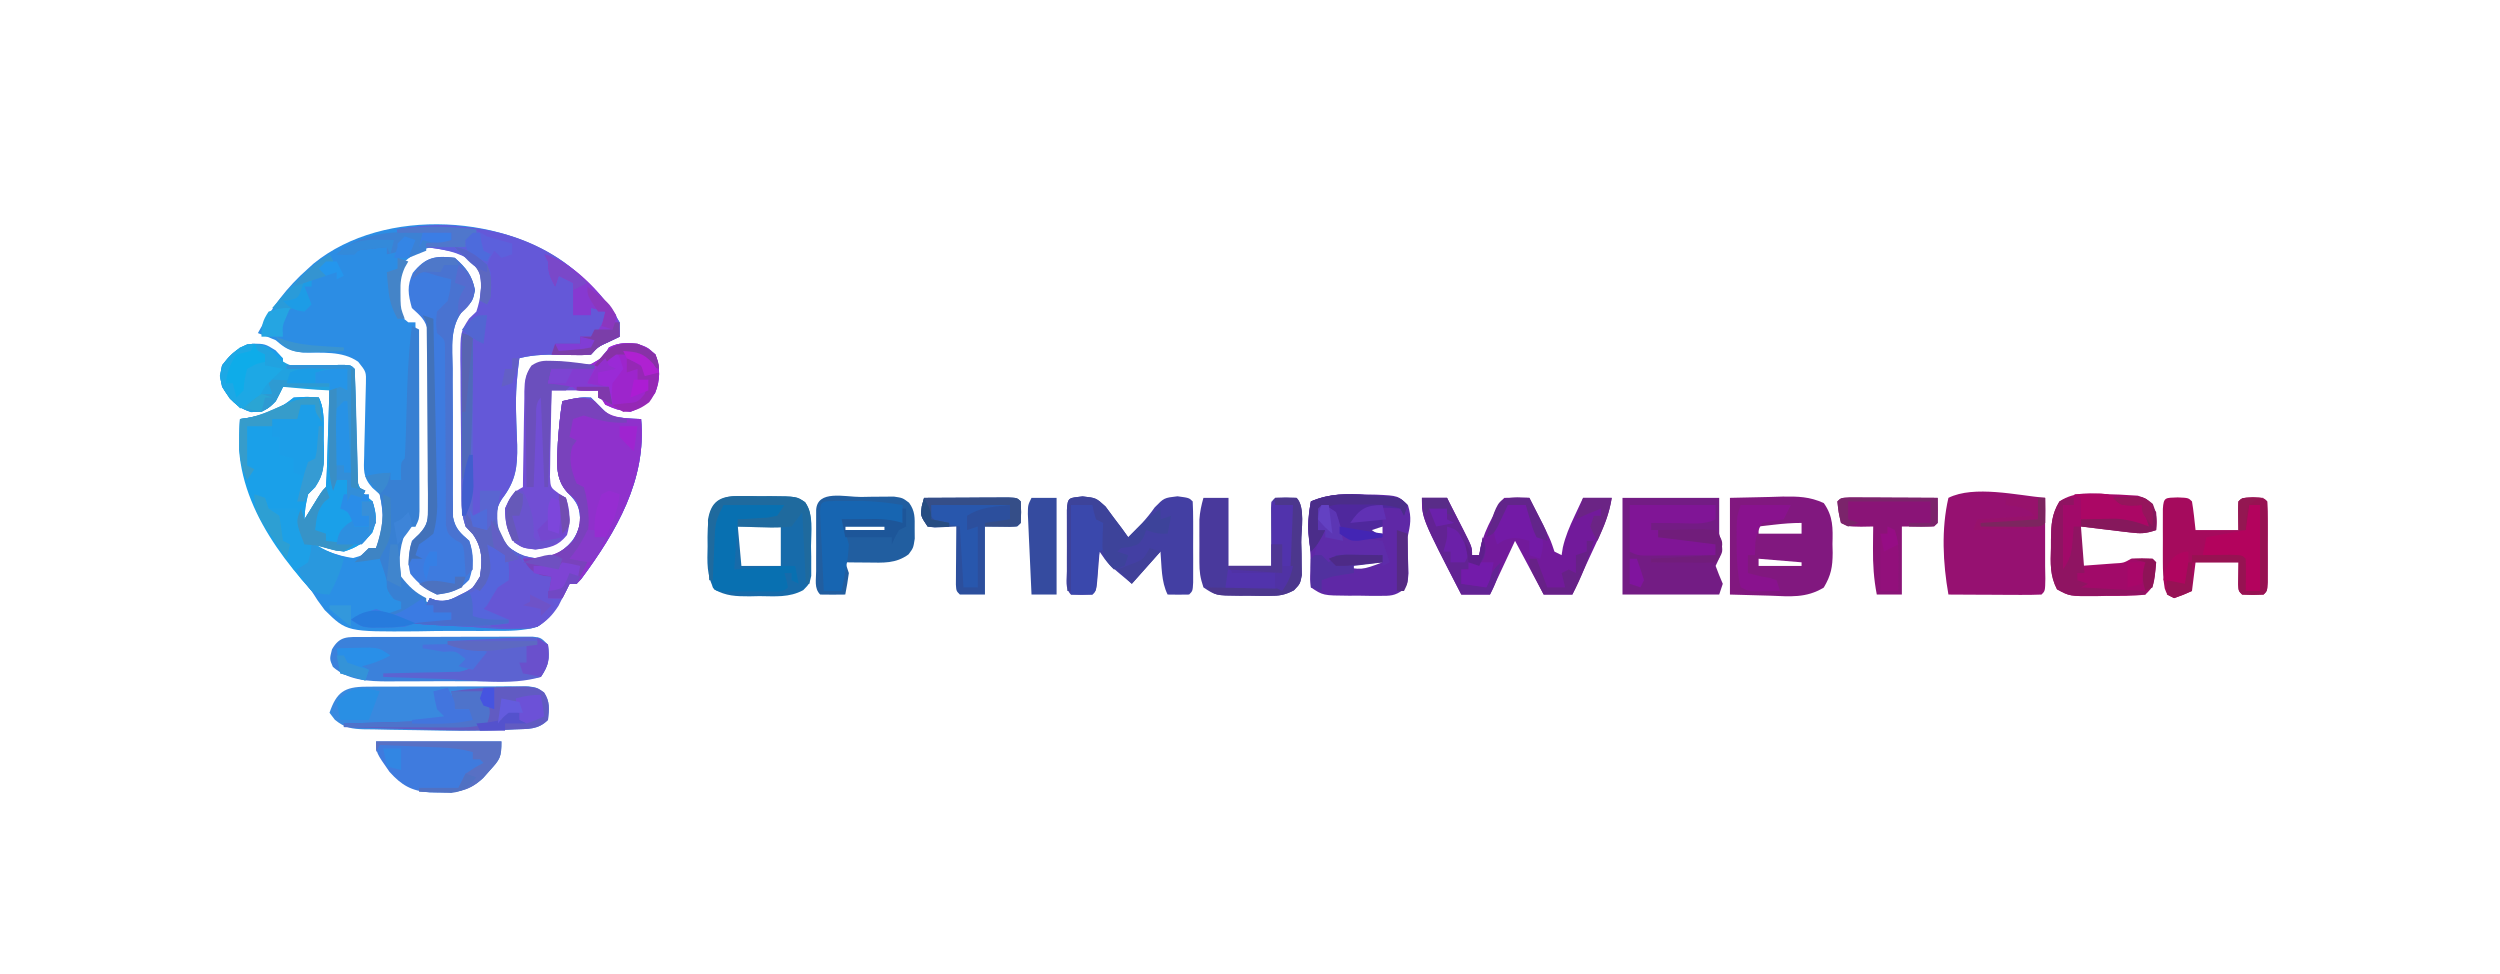 <?xml version="1.0" encoding="UTF-8"?>
<svg version="1.1" xmlns="http://www.w3.org/2000/svg" width="698" height="272">
<path d="M0 0 C4.669 4.197 8.978 8.46 12 14 C12 15.32 12 16.64 12 18 C11.051 18.454 10.102 18.907 9.125 19.375 C5.997 20.802 5.997 20.802 4 23 C1.526 23.12 -0.844 23.14 -3.312 23.062 C-7.722 22.963 -11.708 22.929 -16 24 C-16.69 29.01 -17.058 33.789 -16.922 38.848 C-16.896 39.865 -16.87 40.883 -16.844 41.932 C-16.781 44.023 -16.703 46.115 -16.609 48.205 C-16.483 54.43 -17.018 58.314 -20.866 63.31 C-22.809 66.206 -22.503 68.664 -22 72 C-20.521 75.827 -19.29 76.836 -15.688 78.875 C-11.735 80.081 -9.897 80.271 -6 79 C-2.156 76.554 -0.066 74.476 1 70 C0.912 65.862 0.438 64.427 -2.562 61.5 C-6.251 57.482 -5.428 52.586 -5.242 47.438 C-4.971 43.585 -4.61 39.814 -4 36 C1.187 34.857 1.187 34.857 4 35 C5.688 36.645 7.354 38.313 9 40 C11.993 40.725 14.927 40.926 18 41 C19.586 57.952 11.03 72.505 1.262 85.672 C0.845 86.11 0.429 86.548 0 87 C-0.66 87 -1.32 87 -2 87 C-2.271 87.574 -2.541 88.148 -2.82 88.739 C-4.952 92.824 -7.327 96.166 -11 99 C-14.979 100.173 -18.797 100.17 -22.926 100.133 C-24.069 100.145 -25.211 100.158 -26.389 100.17 C-28.8 100.185 -31.212 100.178 -33.623 100.153 C-37.293 100.125 -40.953 100.193 -44.623 100.27 C-64.179 100.4 -64.179 100.4 -70.34 94.332 C-72.382 91.589 -72.382 91.589 -74 89 C-74.97 87.843 -75.952 86.697 -76.953 85.566 C-87.377 71.934 -95.126 58.647 -94 41 C-93.004 40.853 -93.004 40.853 -91.988 40.703 C-86.382 39.754 -83.448 38.606 -79 35 C-75.188 34.75 -75.188 34.75 -72 35 C-70.19 38.62 -70.73 42.827 -70.688 46.812 C-70.658 47.715 -70.629 48.618 -70.6 49.549 C-70.546 55.135 -70.977 57.83 -75 62 C-75.802 65.69 -75.802 65.69 -76 69 C-75.651 68.434 -75.301 67.868 -74.941 67.285 C-74.486 66.552 -74.031 65.818 -73.562 65.062 C-73.11 64.332 -72.658 63.601 -72.191 62.848 C-71 61 -71 61 -70 60 C-69.842 57.929 -69.749 55.853 -69.684 53.777 C-69.642 52.517 -69.6 51.257 -69.557 49.959 C-69.517 48.618 -69.477 47.278 -69.438 45.938 C-69.394 44.593 -69.351 43.249 -69.307 41.904 C-69.2 38.603 -69.1 35.302 -69 32 C-73.29 32 -77.58 32 -82 32 C-82.66 33.32 -83.32 34.64 -84 36 C-86.389 38.475 -87.466 38.989 -90.938 39.062 C-95.115 37.613 -96.632 35.692 -99 32 C-99.625 28.938 -99.625 28.938 -99 26 C-96.421 22.483 -94.682 21.207 -90.5 19.938 C-87 20 -87 20 -84.062 21.812 C-82 24 -82 24 -82 26 C-81.145 25.992 -81.145 25.992 -80.272 25.984 C-77.702 25.963 -75.132 25.95 -72.562 25.938 C-71.665 25.929 -70.767 25.921 -69.842 25.912 C-68.988 25.909 -68.134 25.906 -67.254 25.902 C-66.463 25.897 -65.672 25.892 -64.858 25.886 C-63 26 -63 26 -62 27 C-61.889 29.4 -61.838 31.775 -61.824 34.176 C-61.801 35.658 -61.777 37.141 -61.752 38.623 C-61.717 40.967 -61.688 43.31 -61.674 45.654 C-61.659 47.912 -61.618 50.168 -61.574 52.426 C-61.576 53.124 -61.578 53.822 -61.58 54.541 C-61.494 57.964 -61.296 59.658 -59.023 62.29 C-58.355 62.854 -57.688 63.419 -57 64 C-55.881 67.505 -55.704 69.253 -57.062 72.688 C-59.546 75.651 -61.304 76.814 -65 78 C-67.857 77.65 -70.24 76.904 -73 76 C-69.644 78.295 -66.696 80.107 -62.535 79.844 C-60.045 79.166 -58.147 78.434 -56 77 C-53.393 71.887 -53.753 67.435 -55 62 C-56.007 61.104 -56.007 61.104 -57.035 60.19 C-59.771 57.141 -59.432 55.194 -59.32 51.152 C-59.31 50.499 -59.3 49.846 -59.289 49.173 C-59.253 47.094 -59.191 45.016 -59.125 42.938 C-59.07 40.855 -59.02 38.774 -58.983 36.691 C-58.947 34.804 -58.892 32.917 -58.836 31.031 C-58.752 27.821 -58.752 27.821 -61 25 C-65.499 21.849 -71.198 22.602 -76.469 22.441 C-80.181 21.977 -81.257 21.365 -84 19 C-85.648 18.288 -87.312 17.61 -89 17 C-85.182 9.943 -81.031 4.306 -75 -1 C-74.481 -1.472 -73.961 -1.944 -73.426 -2.43 C-53.676 -18.448 -18.769 -16.28 0 0 Z M-48 -3 C-50.574 1.182 -50.588 5.217 -50 10 C-48.817 12.56 -48.817 12.56 -47 14 C-46.34 14 -45.68 14 -45 14 C-45 32.81 -45 51.62 -45 71 C-45.66 71 -46.32 71 -47 71 C-50.131 74.733 -50.539 78.149 -50.336 82.852 C-49.792 86.332 -48.703 87.758 -46 90 C-42.31 92.052 -38.955 93.494 -34.742 92.43 C-31.066 90.707 -27.651 88.817 -26 85 C-25.307 80.334 -25.258 77.102 -27.938 73.125 C-28.958 72.073 -28.958 72.073 -30 71 C-30.986 68.042 -31.143 66.053 -31.177 62.965 C-31.19 61.941 -31.203 60.916 -31.216 59.86 C-31.223 58.754 -31.231 57.648 -31.238 56.508 C-31.246 55.37 -31.254 54.232 -31.263 53.059 C-31.277 50.65 -31.287 48.241 -31.295 45.832 C-31.312 42.146 -31.356 38.462 -31.4 34.777 C-31.411 32.438 -31.419 30.098 -31.426 27.758 C-31.443 26.656 -31.461 25.553 -31.479 24.418 C-31.457 16.709 -31.457 16.709 -29.036 12.953 C-28.364 12.308 -27.692 11.664 -27 11 C-25.761 7.284 -25.315 3.855 -26 0 C-28.443 -3.037 -30.766 -4.844 -34 -7 C-40.068 -7.597 -43.201 -7.114 -48 -3 Z " fill="#2C8DE4" transform="translate(161,76)"/>
<path d="M0 0 C4.669 4.197 8.978 8.46 12 14 C12 15.32 12 16.64 12 18 C11.051 18.454 10.102 18.907 9.125 19.375 C5.997 20.802 5.997 20.802 4 23 C1.526 23.12 -0.844 23.14 -3.312 23.062 C-7.722 22.963 -11.708 22.929 -16 24 C-16.69 29.01 -17.058 33.789 -16.922 38.848 C-16.896 39.865 -16.87 40.883 -16.844 41.932 C-16.781 44.023 -16.703 46.115 -16.609 48.205 C-16.483 54.43 -17.018 58.314 -20.866 63.31 C-22.809 66.206 -22.503 68.664 -22 72 C-20.521 75.827 -19.29 76.836 -15.688 78.875 C-11.735 80.081 -9.897 80.271 -6 79 C-2.156 76.554 -0.066 74.476 1 70 C0.912 65.862 0.438 64.427 -2.562 61.5 C-6.251 57.482 -5.428 52.586 -5.242 47.438 C-4.971 43.585 -4.61 39.814 -4 36 C1.187 34.857 1.187 34.857 4 35 C5.688 36.645 7.354 38.313 9 40 C11.993 40.725 14.927 40.926 18 41 C19.586 57.952 11.03 72.505 1.262 85.672 C0.845 86.11 0.429 86.548 0 87 C-0.66 87 -1.32 87 -2 87 C-2.28 87.572 -2.559 88.145 -2.848 88.734 C-3.228 89.482 -3.608 90.23 -4 91 C-4.524 92.06 -4.524 92.06 -5.059 93.141 C-6.83 95.85 -8.218 97.295 -11 99 C-17.211 100.225 -23.735 99.432 -30 99 C-31.673 98.912 -33.346 98.827 -35.02 98.746 C-39.017 98.542 -43.008 98.286 -47 98 C-47 97.67 -47 97.34 -47 97 C-43.04 97 -39.08 97 -35 97 C-35 96.34 -35 95.68 -35 95 C-36.485 95.495 -36.485 95.495 -38 96 C-38.66 95.67 -39.32 95.34 -40 95 C-40 94.34 -40 93.68 -40 93 C-40.66 93 -41.32 93 -42 93 C-41.505 92.01 -41.505 92.01 -41 91 C-40.138 91.302 -40.138 91.302 -39.258 91.609 C-36.464 92.093 -35.359 91.553 -32.875 90.25 C-32.192 89.905 -31.509 89.559 -30.805 89.203 C-28.701 87.967 -28.701 87.967 -27 85 C-26.264 80.427 -26.323 77.005 -28.938 73.125 C-29.958 72.073 -29.958 72.073 -31 71 C-31.986 68.042 -32.143 66.053 -32.177 62.965 C-32.19 61.941 -32.203 60.916 -32.216 59.86 C-32.223 58.754 -32.231 57.648 -32.238 56.508 C-32.246 55.37 -32.254 54.232 -32.263 53.059 C-32.277 50.65 -32.287 48.241 -32.295 45.832 C-32.312 42.146 -32.356 38.462 -32.4 34.777 C-32.411 32.438 -32.419 30.098 -32.426 27.758 C-32.443 26.656 -32.461 25.553 -32.479 24.418 C-32.457 16.709 -32.457 16.709 -30.036 12.953 C-29.364 12.308 -28.692 11.664 -28 11 C-26.755 7.265 -26.364 3.874 -27 0 C-29.129 -3.264 -30.807 -4.652 -34.559 -5.746 C-37.035 -6.255 -39.493 -6.674 -42 -7 C-42 -7.33 -42 -7.66 -42 -8 C-38.535 -8.495 -38.535 -8.495 -35 -9 C-35 -9.66 -35 -10.32 -35 -11 C-39.95 -11 -44.9 -11 -50 -11 C-50 -11.33 -50 -11.66 -50 -12 C-32.515 -14.761 -13.667 -11.854 0 0 Z " fill="#6458D8" transform="translate(161,76)"/>
<path d="M0 0 C0.578 0.516 1.155 1.031 1.75 1.562 C1.75 2.223 1.75 2.882 1.75 3.562 C2.605 3.555 2.605 3.555 3.478 3.547 C6.048 3.526 8.618 3.513 11.188 3.5 C12.534 3.487 12.534 3.487 13.908 3.475 C14.762 3.471 15.616 3.468 16.496 3.465 C17.287 3.46 18.078 3.454 18.892 3.449 C20.75 3.562 20.75 3.562 21.75 4.562 C21.861 6.962 21.912 9.338 21.926 11.738 C21.949 13.221 21.973 14.703 21.998 16.186 C22.033 18.529 22.062 20.873 22.076 23.217 C22.091 25.474 22.132 27.731 22.176 29.988 C22.174 30.686 22.172 31.384 22.17 32.104 C22.256 35.527 22.454 37.22 24.727 39.852 C25.395 40.417 26.062 40.981 26.75 41.562 C27.869 45.067 28.046 46.815 26.688 50.25 C24.204 53.214 22.446 54.377 18.75 55.562 C15.893 55.212 13.51 54.466 10.75 53.562 C17.021 57.279 21.505 58.097 28.75 57.562 C30.75 63.312 30.75 63.312 30.75 65.562 C31.08 66.552 31.41 67.543 31.75 68.562 C32.74 68.892 33.73 69.222 34.75 69.562 C34.75 70.222 34.75 70.882 34.75 71.562 C29.125 73.562 29.125 73.562 25.75 73.562 C23.147 73.883 23.147 73.883 20.75 74.562 C20.42 75.222 20.09 75.882 19.75 76.562 C6.092 63.689 -9.106 46.748 -10.492 27.137 C-10.499 24.266 -10.433 21.427 -10.25 18.562 C-9.254 18.416 -9.254 18.416 -8.238 18.266 C-2.632 17.316 0.302 16.169 4.75 12.562 C8.562 12.312 8.562 12.312 11.75 12.562 C13.56 16.182 13.02 20.389 13.062 24.375 C13.092 25.278 13.121 26.181 13.15 27.111 C13.204 32.697 12.773 35.393 8.75 39.562 C7.948 43.252 7.948 43.252 7.75 46.562 C8.099 45.997 8.449 45.431 8.809 44.848 C9.264 44.114 9.719 43.381 10.188 42.625 C10.64 41.894 11.092 41.163 11.559 40.41 C12.75 38.562 12.75 38.562 13.75 37.562 C13.908 35.492 14.001 33.416 14.066 31.34 C14.108 30.08 14.15 28.82 14.193 27.521 C14.233 26.181 14.273 24.84 14.312 23.5 C14.356 22.156 14.399 20.811 14.443 19.467 C14.55 16.165 14.65 12.864 14.75 9.562 C10.46 9.562 6.17 9.562 1.75 9.562 C1.09 10.883 0.43 12.203 -0.25 13.562 C-2.639 16.037 -3.716 16.551 -7.188 16.625 C-11.365 15.176 -12.882 13.254 -15.25 9.562 C-15.875 6.5 -15.875 6.5 -15.25 3.562 C-13.097 0.871 -11.38 -0.958 -8.188 -2.312 C-4.821 -2.53 -2.84 -1.814 0 0 Z " fill="#1AA0E9" transform="translate(77.25,98.438)"/>
<path d="M0 0 C3.194 2.854 4.747 4.787 5.625 9 C5 12 5 12 2.5 14.38 C-1.545 19.094 -0.694 25.021 -0.629 30.914 C-0.631 32.161 -0.634 33.408 -0.636 34.693 C-0.635 37.997 -0.61 41.299 -0.576 44.602 C-0.558 47.297 -0.573 49.992 -0.588 52.687 C-0.601 55.908 -0.582 59.13 -0.566 62.352 C-0.571 63.559 -0.576 64.766 -0.581 66.01 C-0.558 67.692 -0.558 67.692 -0.533 69.409 C-0.524 70.887 -0.524 70.887 -0.515 72.395 C0.137 75.693 1.522 76.815 4 79 C5.38 82.794 5.317 86.088 4 89.875 C1.168 92.884 -0.917 93.516 -5 94 C-8.198 92.431 -10.228 90.974 -12.438 88.188 C-13.301 84.83 -12.835 82.34 -12 79 C-11.333 78.384 -10.665 77.768 -9.978 77.133 C-7.451 74.408 -7.494 73.047 -7.482 69.377 C-7.47 68.249 -7.457 67.121 -7.444 65.959 C-7.452 64.745 -7.46 63.532 -7.469 62.281 C-7.465 61.031 -7.461 59.781 -7.457 58.493 C-7.454 55.85 -7.46 53.208 -7.479 50.565 C-7.501 47.182 -7.488 43.8 -7.464 40.417 C-7.446 37.184 -7.459 33.952 -7.469 30.719 C-7.461 29.505 -7.453 28.292 -7.444 27.041 C-7.457 25.913 -7.469 24.785 -7.482 23.623 C-7.486 22.631 -7.489 21.64 -7.492 20.618 C-8.136 17.299 -9.554 16.249 -12 14 C-13.073 10.066 -13.42 7.945 -11.75 4.188 C-8.274 -0.157 -5.378 -0.742 0 0 Z " fill="#3E7BDF" transform="translate(127,72)"/>
<path d="M0 0 C2.812 1 2.812 1 5 3 C6.376 6.9 6.408 9.979 4.875 13.812 C2.67 16.385 1.18 17.771 -2 19 C-5.688 18.438 -5.688 18.438 -9 17 C-9.66 15.68 -10.32 14.36 -11 13 C-15.29 13 -19.58 13 -24 13 C-24.108 17.438 -24.187 21.874 -24.25 26.312 C-24.284 27.575 -24.317 28.838 -24.352 30.139 C-24.364 31.347 -24.377 32.556 -24.391 33.801 C-24.412 34.916 -24.433 36.032 -24.454 37.181 C-24.285 40.12 -24.285 40.12 -22.018 41.769 C-21.352 42.175 -20.686 42.581 -20 43 C-18.771 46.439 -18.676 49.882 -19.688 53.375 C-22.258 56.558 -24.469 56.943 -28.5 57.375 C-32 57 -32 57 -34.375 55.438 C-36.535 52.197 -36.932 49.883 -37 46 C-35.654 43.052 -34.914 41.457 -32 40 C-31.991 39.046 -31.981 38.093 -31.972 37.11 C-31.932 33.571 -31.866 30.032 -31.792 26.493 C-31.764 24.961 -31.743 23.43 -31.729 21.898 C-31.708 19.696 -31.661 17.495 -31.609 15.293 C-31.608 14.266 -31.608 14.266 -31.606 13.219 C-31.509 10.082 -31.367 8.399 -29.205 6.049 C-25.769 4.414 -22.428 4.945 -18.75 5.312 C-17.632 5.404 -17.632 5.404 -16.492 5.498 C-14.66 5.651 -12.83 5.823 -11 6 C-10.732 5.381 -10.464 4.763 -10.188 4.125 C-7.72 -0.291 -4.651 -0.465 0 0 Z " fill="#714ED4" transform="translate(178,96)"/>
<path d="M0 0 C0.557 0.66 1.114 1.32 1.688 2 C5.099 4.95 8.614 4.813 13 5 C14.586 21.952 6.03 36.505 -3.738 49.672 C-4.155 50.11 -4.571 50.548 -5 51 C-5.66 51 -6.32 51 -7 51 C-7.66 52.32 -8.32 53.64 -9 55 C-10.32 55 -11.64 55 -13 55 C-12.505 52.03 -12.505 52.03 -12 49 C-12.763 48.917 -13.526 48.835 -14.312 48.75 C-17.524 47.854 -18.294 46.784 -20 44 C-19.408 43.974 -18.817 43.948 -18.207 43.922 C-12.985 43.547 -9.697 43.033 -6 39 C-4.329 36.114 -3.992 34.398 -4.062 31.062 C-4.793 27.802 -4.793 27.802 -7.562 25.5 C-11.251 21.482 -10.428 16.586 -10.242 11.438 C-9.971 7.585 -9.61 3.814 -9 0 C-5.654 -0.837 -3.231 -1.355 0 0 Z " fill="#8F31CC" transform="translate(166,112)"/>
<path d="M0 0 C2.31 0 4.62 0 7 0 C8.172 2.289 9.337 4.581 10.5 6.875 C10.834 7.526 11.168 8.177 11.512 8.848 C14 13.773 14 13.773 14 16 C14.66 16 15.32 16 16 16 C16.113 15.283 16.227 14.567 16.344 13.828 C17.038 10.835 18.096 8.477 19.5 5.75 C19.943 4.879 20.387 4.007 20.844 3.109 C22 1 22 1 23 0 C25.333 -0.041 27.667 -0.042 30 0 C30.982 1.936 31.96 3.874 32.938 5.812 C33.483 6.891 34.028 7.97 34.59 9.082 C36 12 36 12 37 15 C37.66 15.33 38.32 15.66 39 16 C39.112 15.295 39.224 14.59 39.34 13.863 C40.063 10.726 41.195 8.099 42.562 5.188 C43.018 4.212 43.473 3.236 43.941 2.23 C44.465 1.126 44.465 1.126 45 0 C47.64 0 50.28 0 53 0 C52.383 3.744 51.304 6.86 49.715 10.301 C49.267 11.277 48.819 12.254 48.357 13.26 C47.889 14.267 47.42 15.275 46.938 16.312 C46.465 17.339 45.993 18.366 45.506 19.424 C44.342 21.951 43.173 24.477 42 27 C39.36 27 36.72 27 34 27 C31.36 22.05 28.72 17.1 26 12 C23.69 16.95 21.38 21.9 19 27 C16.36 27 13.72 27 11 27 C0 5.68 0 5.68 0 0 Z " fill="#721A9B" transform="translate(397,139)"/>
<path d="M0 0 C0 6.333 0 12.667 0 19 C0.021 20.176 0.041 21.351 0.062 22.562 C0 26 0 26 -1 27 C-2.927 27.087 -4.857 27.107 -6.785 27.098 C-7.955 27.094 -9.125 27.091 -10.33 27.088 C-11.562 27.08 -12.793 27.071 -14.062 27.062 C-15.916 27.056 -15.916 27.056 -17.807 27.049 C-20.871 27.037 -23.936 27.021 -27 27 C-28.538 18.282 -29.021 8.692 -27 0 C-19.839 -3.58 -7.736 -0.699 0 0 Z " fill="#961171" transform="translate(571,139)"/>
<path d="M0 0 C3.692 -0.083 7.384 -0.165 11.188 -0.25 C12.92 -0.305 12.92 -0.305 14.688 -0.36 C19.018 -0.407 22.223 -0.354 26.199 1.457 C28.863 5.219 28.734 8.432 28.625 12.938 C28.654 14.135 28.654 14.135 28.684 15.357 C28.651 19.328 28.249 21.578 26.199 25.047 C21.313 28.03 16.782 27.533 11.188 27.312 C7.496 27.209 3.804 27.106 0 27 C0 18.09 0 9.18 0 0 Z M12.312 7.5 C11.1 7.639 11.1 7.639 9.863 7.781 C8.941 7.89 8.941 7.89 8 8 C8 8.66 8 9.32 8 10 C11.96 10 15.92 10 20 10 C20 9.01 20 8.02 20 7 C17.372 7 14.918 7.198 12.312 7.5 Z M8 17 C8 17.66 8 18.32 8 19 C11.96 19 15.92 19 20 19 C20 18.67 20 18.34 20 18 C16.04 17.67 12.08 17.34 8 17 Z " fill="#81187F" transform="translate(483,139)"/>
<path d="M0 0 C0.854 0.015 1.708 0.03 2.588 0.045 C8.715 0.329 8.715 0.329 11.457 3.121 C12.492 6.528 12.069 8.48 11.312 11.938 C11.32 15.302 11.438 18.65 11.57 22.012 C11.312 24.938 11.312 24.938 10.095 26.598 C7.78 28.338 6.409 28.311 3.531 28.301 C2.607 28.3 1.683 28.299 0.73 28.299 C-0.232 28.283 -1.195 28.267 -2.188 28.25 C-3.15 28.253 -4.113 28.256 -5.105 28.26 C-12.287 28.205 -12.287 28.205 -15.688 25.938 C-15.945 23.801 -15.945 23.801 -15.812 21.25 C-15.707 18.071 -15.766 15.42 -16.25 12.25 C-16.733 8.591 -16.351 5.553 -15.688 1.938 C-10.319 -0.313 -5.695 -0.283 0 0 Z M-6.688 8.938 C-6.688 9.268 -6.688 9.598 -6.688 9.938 C-3.058 10.268 0.573 10.598 4.312 10.938 C4.312 10.277 4.312 9.617 4.312 8.938 C0.682 8.938 -2.947 8.938 -6.688 8.938 Z M-7.688 18.938 C-7.688 19.267 -7.688 19.598 -7.688 19.938 C-1.516 21.129 -1.516 21.129 4.312 18.938 C0.352 18.938 -3.607 18.938 -7.688 18.938 Z " fill="#5F28A6" transform="translate(381.688,138.062)"/>
<path d="M0 0 C8.91 0 17.82 0 27 0 C27 3.333 27 6.667 27 10 C27.206 10.804 27.413 11.609 27.625 12.438 C28 15 28 15 26.938 17 C26.628 17.66 26.319 18.32 26 19 C26.617 20.686 27.283 22.354 28 24 C27.67 24.99 27.34 25.98 27 27 C18.09 27 9.18 27 0 27 C0 18.09 0 9.18 0 0 Z " fill="#731C84" transform="translate(453,139)"/>
<path d="M0 0 C0.99 0.33 1.98 0.66 3 1 C3 17.5 3 34 3 51 C3.66 51 4.32 51 5 51 C5 48.69 5 46.38 5 44 C6.98 44 8.96 44 11 44 C10.835 44.516 10.67 45.031 10.5 45.562 C9.595 49.974 9.401 53.653 11.25 57.812 C13.048 60.06 14.335 60.989 17 62 C17 62.66 17 63.32 17 64 C19.97 64.99 22.94 65.98 26 67 C26 68.65 26 70.3 26 72 C25.34 72 24.68 72 24 72 C24.66 73.32 25.32 74.64 26 76 C22.282 81.659 22.282 81.659 19.08 82.511 C16.779 82.63 14.55 82.571 12.25 82.438 C11.424 82.413 10.598 82.389 9.747 82.363 C7.162 82.277 4.582 82.144 2 82 C1.16 81.959 0.319 81.918 -0.546 81.875 C-5.369 81.639 -10.184 81.345 -15 81 C-15 80.67 -15 80.34 -15 80 C-11.04 80 -7.08 80 -3 80 C-3 79.34 -3 78.68 -3 78 C-4.485 78.495 -4.485 78.495 -6 79 C-6.66 78.67 -7.32 78.34 -8 78 C-8 77.34 -8 76.68 -8 76 C-8.66 76 -9.32 76 -10 76 C-9.505 75.01 -9.505 75.01 -9 74 C-8.425 74.201 -7.85 74.402 -7.258 74.609 C-4.464 75.093 -3.359 74.553 -0.875 73.25 C-0.192 72.905 0.491 72.559 1.195 72.203 C3.299 70.967 3.299 70.967 5 68 C5.736 63.427 5.677 60.005 3.062 56.125 C2.042 55.073 2.042 55.073 1 54 C0.007 51.021 -0.121 49.085 -0.114 45.978 C-0.113 44.957 -0.113 43.936 -0.113 42.884 C-0.108 41.784 -0.103 40.684 -0.098 39.551 C-0.096 38.423 -0.095 37.295 -0.093 36.133 C-0.088 32.526 -0.075 28.919 -0.062 25.312 C-0.057 22.869 -0.053 20.426 -0.049 17.982 C-0.038 11.988 -0.021 5.994 0 0 Z " fill="#5A65D1" transform="translate(129,93)"/>
<path d="M0 0 C3.746 0.406 3.746 0.406 6.398 2.812 C7.153 3.833 7.907 4.854 8.684 5.906 C9.456 6.927 10.228 7.948 11.023 9 C11.876 10.191 11.876 10.191 12.746 11.406 C15.46 8.76 17.974 6.218 20.121 3.094 C22.746 0.406 22.746 0.406 26.496 -0.031 C29.746 0.406 29.746 0.406 30.746 1.406 C30.846 3.248 30.877 5.093 30.879 6.938 C30.881 8.618 30.881 8.618 30.883 10.332 C30.879 11.512 30.875 12.691 30.871 13.906 C30.877 15.675 30.877 15.675 30.883 17.48 C30.882 18.601 30.88 19.721 30.879 20.875 C30.878 21.911 30.877 22.947 30.875 24.014 C30.746 26.406 30.746 26.406 29.746 27.406 C27.747 27.447 25.746 27.449 23.746 27.406 C21.919 23.753 22.107 19.426 21.746 15.406 C17.786 19.861 17.786 19.861 13.746 24.406 C6.996 18.781 6.996 18.781 4.746 15.406 C4.686 16.189 4.625 16.971 4.562 17.777 C4.479 18.789 4.395 19.801 4.309 20.844 C4.227 21.853 4.146 22.862 4.062 23.902 C3.746 26.406 3.746 26.406 2.746 27.406 C-0.254 27.531 -0.254 27.531 -3.254 27.406 C-4.999 25.661 -4.384 23.245 -4.387 20.875 C-4.388 19.755 -4.389 18.635 -4.391 17.48 C-4.387 16.301 -4.383 15.121 -4.379 13.906 C-4.383 12.727 -4.387 11.547 -4.391 10.332 C-4.389 9.212 -4.388 8.092 -4.387 6.938 C-4.386 5.902 -4.384 4.866 -4.383 3.799 C-4.184 0.116 -3.775 0.471 0 0 Z " fill="#433FA3" transform="translate(302.254,138.594)"/>
<path d="M0 0 C1.051 -0.01 2.102 -0.019 3.185 -0.029 C4.32 -0.028 5.454 -0.027 6.623 -0.026 C7.788 -0.03 8.953 -0.035 10.153 -0.039 C12.618 -0.045 15.083 -0.045 17.547 -0.041 C21.327 -0.038 25.105 -0.061 28.885 -0.087 C31.277 -0.089 33.669 -0.09 36.061 -0.089 C37.195 -0.098 38.329 -0.107 39.498 -0.117 C41.075 -0.107 41.075 -0.107 42.684 -0.098 C44.072 -0.099 44.072 -0.099 45.489 -0.1 C47.842 0.275 47.842 0.275 49.645 1.607 C51.477 4.16 51.166 6.229 50.842 9.275 C48.032 12.084 45.234 11.745 41.455 11.911 C40.703 11.949 39.952 11.987 39.178 12.026 C30.964 12.391 22.761 12.34 14.544 12.143 C11.986 12.086 9.429 12.058 6.871 12.031 C5.23 11.995 3.588 11.958 1.947 11.919 C1.19 11.915 0.433 11.91 -0.347 11.906 C-3.96 11.788 -5.819 11.55 -8.665 9.234 C-9.158 8.588 -9.65 7.941 -10.158 7.275 C-8.195 1.537 -6.015 0.03 0 0 Z " fill="#3989DF" transform="translate(102.158,191.725)"/>
<path d="M0 0 C1.454 -0.001 1.454 -0.001 2.938 -0.002 C3.948 0.018 4.959 0.038 6 0.059 C7.011 0.052 8.021 0.044 9.062 0.037 C16.425 0.101 16.425 0.101 18.785 1.724 C21.231 5.292 20.468 9.818 20.438 13.996 C20.467 15.44 20.467 15.44 20.498 16.914 C20.497 17.838 20.497 18.763 20.496 19.715 C20.499 20.982 20.499 20.982 20.502 22.275 C20 24.496 20 24.496 18.258 26.268 C14.336 28.401 10.373 27.968 6 27.934 C5.098 27.954 4.195 27.974 3.266 27.994 C-0.55 27.991 -3.224 27.924 -6.598 26.062 C-8.758 22.109 -8.541 18.427 -8.438 13.996 C-8.445 13.141 -8.452 12.287 -8.459 11.406 C-8.392 4.794 -7.678 -0.016 0 0 Z M0 8.496 C0.33 12.126 0.66 15.756 1 19.496 C4.63 19.496 8.26 19.496 12 19.496 C12 15.866 12 12.236 12 8.496 C8.04 8.496 4.08 8.496 0 8.496 Z " fill="#176BAA" transform="translate(206,138.504)"/>
<path d="M0 0 C1.095 -0.006 2.189 -0.013 3.317 -0.019 C4.503 -0.02 5.69 -0.022 6.912 -0.023 C8.125 -0.026 9.339 -0.029 10.589 -0.033 C13.157 -0.038 15.726 -0.04 18.295 -0.04 C22.239 -0.042 26.183 -0.06 30.127 -0.079 C32.618 -0.082 35.109 -0.084 37.6 -0.085 C38.786 -0.092 39.973 -0.1 41.195 -0.107 C42.837 -0.102 42.837 -0.102 44.512 -0.098 C45.478 -0.099 46.445 -0.101 47.441 -0.102 C49.756 0.145 49.756 0.145 51.756 2.145 C52.101 6.198 52.057 7.693 49.756 11.145 C40.883 12.685 31.708 12.331 22.723 12.331 C20.064 12.333 17.405 12.351 14.746 12.37 C13.037 12.373 11.328 12.375 9.619 12.376 C8.441 12.387 8.441 12.387 7.239 12.398 C1.669 12.375 -3.944 12.167 -8.307 8.333 C-9.244 6.145 -9.244 6.145 -8.557 3.458 C-6.368 -0.398 -4.151 0.016 0 0 Z " fill="#3B81DB" transform="translate(101.244,177.855)"/>
<path d="M0 0 C1.371 0.044 1.371 0.044 2.77 0.09 C4.09 0.169 4.09 0.169 5.438 0.25 C6.642 0.32 6.642 0.32 7.871 0.391 C10.736 1.211 11.534 2.459 13 5 C13.188 7.75 13.188 7.75 13 10 C10.017 10.994 8.792 11.025 5.77 10.66 C4.566 10.52 4.566 10.52 3.338 10.377 C2.505 10.273 1.671 10.169 0.812 10.062 C-0.032 9.963 -0.877 9.863 -1.748 9.76 C-3.833 9.512 -5.916 9.257 -8 9 C-8 12.63 -8 16.26 -8 20 C-6.041 19.859 -4.083 19.712 -2.125 19.562 C-1.034 19.481 0.056 19.4 1.18 19.316 C3.947 19.17 3.947 19.17 6 18 C9.062 17.875 9.062 17.875 12 18 C12.33 18.33 12.66 18.66 13 19 C12.4 25.6 12.4 25.6 10 28 C6.396 28.48 2.758 28.37 -0.875 28.375 C-1.882 28.399 -2.889 28.424 -3.926 28.449 C-11.126 28.478 -11.126 28.478 -14.672 26.539 C-16.674 22.712 -16.504 19.252 -16.375 15 C-16.374 14.193 -16.372 13.386 -16.371 12.555 C-16.31 8.464 -16.156 5.579 -14 2 C-9.659 -0.928 -5.022 -0.222 0 0 Z " fill="#A10A69" transform="translate(589,138)"/>
<path d="M0 0 C3 0.125 3 0.125 4 1.125 C4.455 3.78 4.702 6.447 5 9.125 C8.96 9.125 12.92 9.125 17 9.125 C16.979 7.826 16.959 6.526 16.938 5.188 C16.916 3.833 16.929 2.477 17 1.125 C18 0.125 18 0.125 21 0 C24 0.125 24 0.125 25 1.125 C25.1 2.967 25.131 4.812 25.133 6.656 C25.135 8.337 25.135 8.337 25.137 10.051 C25.133 11.23 25.129 12.41 25.125 13.625 C25.131 15.394 25.131 15.394 25.137 17.199 C25.135 18.319 25.134 19.44 25.133 20.594 C25.132 21.63 25.131 22.665 25.129 23.732 C25 26.125 25 26.125 24 27.125 C21 27.25 21 27.25 18 27.125 C17 26.125 17 26.125 16.902 24.277 C16.935 22.227 16.967 20.176 17 18.125 C13.04 18.125 9.08 18.125 5 18.125 C4.67 20.765 4.34 23.405 4 26.125 C1.625 27.188 1.625 27.188 -1 28.125 C-3 27.125 -3 27.125 -3.617 25.385 C-4.043 22.871 -4.13 20.508 -4.133 17.957 C-4.134 16.982 -4.135 16.007 -4.137 15.002 C-4.133 13.991 -4.129 12.979 -4.125 11.938 C-4.129 10.915 -4.133 9.892 -4.137 8.838 C-4.135 7.867 -4.134 6.895 -4.133 5.895 C-4.132 5.004 -4.131 4.113 -4.129 3.195 C-3.921 -0.133 -3.4 0.142 0 0 Z " fill="#A50B5D" transform="translate(608,138.875)"/>
<path d="M0 0 C1.601 -0.031 1.601 -0.031 3.234 -0.062 C4.258 -0.068 5.281 -0.073 6.336 -0.078 C7.277 -0.087 8.219 -0.097 9.189 -0.106 C11.625 0.25 11.625 0.25 13.431 1.608 C15.162 3.988 15.023 5.84 15 8.75 C15.008 9.709 15.015 10.668 15.023 11.656 C14.625 14.25 14.625 14.25 13.289 16.031 C9.698 18.661 6.22 18.355 1.938 18.312 C0.168 18.299 0.168 18.299 -1.637 18.285 C-2.54 18.274 -3.444 18.262 -4.375 18.25 C-4.045 19.24 -3.715 20.23 -3.375 21.25 C-3.651 23.259 -3.977 25.262 -4.375 27.25 C-6.708 27.292 -9.042 27.291 -11.375 27.25 C-13.12 25.505 -12.505 23.089 -12.508 20.719 C-12.509 19.599 -12.51 18.478 -12.512 17.324 C-12.508 16.145 -12.504 14.965 -12.5 13.75 C-12.504 12.571 -12.508 11.391 -12.512 10.176 C-12.51 9.056 -12.509 7.935 -12.508 6.781 C-12.507 5.745 -12.506 4.71 -12.504 3.643 C-12.194 -2.105 -4.43 0.021 0 0 Z M-4.375 8.25 C-4.375 8.58 -4.375 8.91 -4.375 9.25 C-0.745 9.25 2.885 9.25 6.625 9.25 C6.625 8.92 6.625 8.59 6.625 8.25 C2.995 8.25 -0.635 8.25 -4.375 8.25 Z " fill="#215EA0" transform="translate(240.375,138.75)"/>
<path d="M0 0 C0.66 0.33 1.32 0.66 2 1 C2.025 8.511 2.043 16.023 2.055 23.534 C2.06 26.091 2.067 28.648 2.075 31.205 C2.088 34.874 2.093 38.542 2.098 42.211 C2.103 43.36 2.108 44.509 2.113 45.693 C2.113 47.284 2.113 47.284 2.114 48.908 C2.116 49.845 2.118 50.782 2.12 51.747 C2 54 2 54 1 56 C0.34 56 -0.32 56 -1 56 C-3.318 60.492 -3.906 65.047 -3 70 C-0.818 72.756 0.872 74.436 4 76 C4 76.66 4 77.32 4 78 C4.66 78 5.32 78 6 78 C6 78.66 6 79.32 6 80 C7.65 80 9.3 80 11 80 C11 80.66 11 81.32 11 82 C10.313 82.061 9.626 82.121 8.918 82.184 C8.017 82.267 7.116 82.351 6.188 82.438 C5.294 82.519 4.401 82.6 3.48 82.684 C0.873 82.935 0.873 82.935 -2 84 C-3.997 84.119 -5.999 84.175 -8 84.188 C-9.052 84.202 -10.104 84.216 -11.188 84.23 C-14 84 -14 84 -17 82 C-11.821 79.655 -8.641 79 -3 79 C-4.98 76.36 -6.96 73.72 -9 71 C-8.505 70.505 -8.505 70.505 -8 70 C-8.33 70 -8.66 70 -9 70 C-9 68.35 -9 66.7 -9 65 C-12.465 65.495 -12.465 65.495 -16 66 C-14.71 64.624 -13.373 63.292 -12 62 C-11.34 62 -10.68 62 -10 62 C-8.041 56.468 -7.698 52.768 -9 47 C-10.903 44.053 -10.903 44.053 -13 42 C-9.535 41.505 -9.535 41.505 -6 41 C-6 41.66 -6 42.32 -6 43 C-5.01 43 -4.02 43 -3 43 C-3.021 42.196 -3.041 41.391 -3.062 40.562 C-3 38 -3 38 -2 37 C-1.853 35.034 -1.772 33.064 -1.719 31.094 C-1.663 29.265 -1.663 29.265 -1.605 27.398 C-1.571 26.112 -1.536 24.825 -1.5 23.5 C-1.281 15.613 -1.021 7.828 0 0 Z " fill="#3880D3" transform="translate(115,91)"/>
<path d="M0 0 C2.31 0 4.62 0 7 0 C7 6.27 7 12.54 7 19 C10.96 19 14.92 19 19 19 C18.988 17.712 18.977 16.424 18.965 15.098 C18.955 13.419 18.946 11.741 18.938 10.062 C18.929 9.212 18.921 8.362 18.912 7.486 C18.907 6.273 18.907 6.273 18.902 5.035 C18.894 3.912 18.894 3.912 18.886 2.766 C19 1 19 1 20 0 C23 -0.125 23 -0.125 26 0 C28.49 2.49 27.282 9.031 27.312 12.375 C27.342 13.442 27.371 14.51 27.4 15.609 C27.409 16.633 27.417 17.656 27.426 18.711 C27.44 19.652 27.455 20.594 27.47 21.564 C27 24 27 24 25.265 25.808 C22.724 27.145 21.195 27.374 18.34 27.363 C17.464 27.363 16.588 27.362 15.686 27.361 C14.325 27.337 14.325 27.337 12.938 27.312 C12.027 27.316 11.116 27.319 10.178 27.322 C3.401 27.267 3.401 27.267 0 25 C-0.904 22.289 -1.128 20.696 -1.133 17.91 C-1.134 17.126 -1.135 16.341 -1.137 15.533 C-1.133 14.718 -1.129 13.903 -1.125 13.062 C-1.129 12.251 -1.133 11.44 -1.137 10.604 C-1.135 9.818 -1.134 9.032 -1.133 8.223 C-1.132 7.509 -1.131 6.795 -1.129 6.059 C-0.996 3.932 -0.58 2.046 0 0 Z " fill="#49399C" transform="translate(336,139)"/>
<path d="M0 0 C11.55 0 23.1 0 35 0 C35 4.485 34.609 4.966 31.75 8.125 C31.147 8.808 30.543 9.491 29.922 10.195 C25.301 14.534 21.039 14.369 14.914 14.25 C9.841 13.815 7.112 12.236 3.75 8.5 C0 3.143 0 3.143 0 0 Z " fill="#3F7BDE" transform="translate(105,207)"/>
<path d="M0 0 C4.312 -0.029 8.625 -0.047 12.938 -0.062 C14.169 -0.071 15.401 -0.079 16.67 -0.088 C17.84 -0.091 19.01 -0.094 20.215 -0.098 C21.841 -0.106 21.841 -0.106 23.5 -0.114 C26 0 26 0 27 1 C27.125 4 27.125 4 27 7 C26.67 7.33 26.34 7.66 26 8 C23.03 8 20.06 8 17 8 C17 14.27 17 20.54 17 27 C14.69 27 12.38 27 10 27 C9 26 9 26 8.886 24.234 C8.892 23.485 8.897 22.736 8.902 21.965 C8.906 21.156 8.909 20.347 8.912 19.514 C8.92 18.664 8.929 17.813 8.938 16.938 C8.942 16.083 8.947 15.229 8.951 14.35 C8.963 12.233 8.981 10.117 9 8 C6.982 8.098 4.964 8.195 2.945 8.293 C2.303 8.196 1.661 8.1 1 8 C-1 5 -1 5 -0.625 2.312 C-0.419 1.549 -0.212 0.786 0 0 Z " fill="#2C4F9D" transform="translate(258,139)"/>
<path d="M0 0 C1.126 0.005 2.252 0.01 3.412 0.016 C4.627 0.019 5.842 0.022 7.094 0.026 C8.373 0.034 9.652 0.042 10.97 0.051 C12.254 0.056 13.537 0.06 14.859 0.065 C18.042 0.077 21.225 0.093 24.408 0.114 C24.45 2.446 24.449 4.781 24.408 7.114 C24.078 7.444 23.748 7.774 23.408 8.114 C20.438 8.114 17.468 8.114 14.408 8.114 C14.408 14.384 14.408 20.654 14.408 27.114 C12.098 27.114 9.788 27.114 7.408 27.114 C6.568 22.76 6.3 18.669 6.345 14.239 C6.354 13.086 6.364 11.934 6.373 10.746 C6.384 9.878 6.396 9.009 6.408 8.114 C5.294 8.134 4.18 8.155 3.033 8.176 C-0.592 8.114 -0.592 8.114 -2.592 7.114 C-3.28 4.114 -3.28 4.114 -3.592 1.114 C-2.592 0.114 -2.592 0.114 0 0 Z " fill="#8A1477" transform="translate(516.592,138.886)"/>
<path d="M0 0 C1.029 1.239 1.029 1.239 2.078 2.504 C5.992 5.848 8.823 5.775 13.812 5.812 C14.995 5.85 14.995 5.85 16.201 5.889 C18.134 5.947 20.067 5.977 22 6 C22 7.98 22 9.96 22 12 C21.34 11.67 20.68 11.34 20 11 C19.01 11.33 18.02 11.66 17 12 C14.768 11.914 12.538 11.761 10.312 11.562 C9.133 11.461 7.954 11.359 6.738 11.254 C5.835 11.17 4.931 11.086 4 11 C3.559 11.934 3.559 11.934 3.109 12.887 C1.729 15.517 0.632 16.611 -2 18 C-6.307 18.092 -7.705 17.276 -10.875 14.312 C-13.216 10.663 -13.898 9.221 -13 5 C-10.847 2.308 -9.13 0.479 -5.938 -0.875 C-3.549 -1.029 -2.225 -0.944 0 0 Z " fill="#21A2E0" transform="translate(75,97)"/>
<path d="M0 0 C0.926 0.433 0.926 0.433 1.871 0.875 C7.926 3.529 12.402 4.426 19 4 C21 9.75 21 9.75 21 12 C21.33 12.99 21.66 13.98 22 15 C22.99 15.33 23.98 15.66 25 16 C25 16.66 25 17.32 25 18 C19.375 20 19.375 20 16 20 C13.397 20.32 13.397 20.32 11 21 C10.67 21.66 10.34 22.32 10 23 C-0.743 12.626 -0.743 12.626 -4 7 C-3.01 6.34 -2.02 5.68 -1 5 C-0.27 2.437 -0.27 2.437 0 0 Z " fill="#2B8FE5" transform="translate(87,152)"/>
<path d="M0 0 C2.812 1 2.812 1 5 3 C6.376 6.9 6.408 9.979 4.875 13.812 C2.67 16.385 1.18 17.771 -2 19 C-5.688 18.438 -5.688 18.438 -9 17 C-10.438 14.875 -10.438 14.875 -11 13 C-12.454 13.031 -12.454 13.031 -13.938 13.062 C-17 13 -17 13 -18 12 C-20.328 11.632 -22.662 11.298 -25 11 C-24.67 9.68 -24.34 8.36 -24 7 C-22.77 6.979 -22.77 6.979 -21.516 6.957 C-14.807 6.899 -14.807 6.899 -9.375 3.5 C-8.921 2.675 -8.467 1.85 -8 1 C-5.18 -0.41 -3.13 -0.245 0 0 Z " fill="#9D25CC" transform="translate(178,96)"/>
<path d="M0 0 C1.81 3.62 1.27 7.827 1.312 11.812 C1.342 12.715 1.371 13.618 1.4 14.549 C1.442 18.903 1.465 21.285 -0.957 25.012 C-1.631 25.668 -2.305 26.324 -3 27 C-3.33 27.66 -3.66 28.32 -4 29 C-4.66 29 -5.32 29 -6 29 C-5.424 26.614 -4.778 24.333 -4 22 C-4.99 21.67 -5.98 21.34 -7 21 C-7 19.68 -7 18.36 -7 17 C-8.32 16.67 -9.64 16.34 -11 16 C-11 14.35 -11 12.7 -11 11 C-11.66 11 -12.32 11 -13 11 C-13 10.01 -13 9.02 -13 8 C-15.31 8 -17.62 8 -20 8 C-20 11.63 -20 15.26 -20 19 C-19.34 19.33 -18.68 19.66 -18 20 C-18.66 20.99 -19.32 21.98 -20 23 C-21.851 19.071 -22.22 16.012 -22.125 11.688 C-22.107 10.619 -22.089 9.55 -22.07 8.449 C-22.047 7.641 -22.024 6.833 -22 6 C-21.336 5.902 -20.672 5.804 -19.988 5.703 C-12.305 4.402 -7.776 -0.61 0 0 Z " fill="#1C9EE8" transform="translate(89,111)"/>
<path d="M0 0 C5.61 0.33 11.22 0.66 17 1 C16.34 2.32 15.68 3.64 15 5 C11.37 5 7.74 5 4 5 C3.67 9.62 3.34 14.24 3 19 C6.372 18.753 6.372 18.753 9.812 18.5 C16.625 18 16.625 18 20 18 C20.33 19.65 20.66 21.3 21 23 C20.34 22.67 19.68 22.34 19 22 C19 21.34 19 20.68 19 20 C18.34 20 17.68 20 17 20 C17.186 20.639 17.371 21.279 17.562 21.938 C17.707 22.618 17.851 23.299 18 24 C16.444 25.556 14.94 25.13 12.781 25.133 C11.507 25.135 11.507 25.135 10.207 25.137 C8.867 25.131 8.867 25.131 7.5 25.125 C6.607 25.129 5.713 25.133 4.793 25.137 C3.943 25.135 3.094 25.134 2.219 25.133 C1.434 25.132 0.65 25.131 -0.158 25.129 C-2 25 -2 25 -3 24 C-3.279 20.925 -3.232 17.836 -3.25 14.75 C-3.271 13.89 -3.291 13.03 -3.312 12.145 C-3.318 11.308 -3.323 10.471 -3.328 9.609 C-3.337 8.846 -3.347 8.082 -3.356 7.296 C-3 5 -3 5 0 0 Z " fill="#0870B1" transform="translate(202,140)"/>
<path d="M0 0 C1.914 -0.039 1.914 -0.039 3.867 -0.078 C7.125 0.25 7.125 0.25 9.051 1.574 C10.708 4.159 10.443 6.264 10.125 9.25 C7.319 12.056 4.529 11.731 0.754 11.902 C0.003 11.941 -0.748 11.98 -1.521 12.02 C-10.667 12.424 -19.793 12.12 -28.938 11.812 C-30.691 11.759 -32.444 11.706 -34.197 11.654 C-38.423 11.527 -42.649 11.391 -46.875 11.25 C-46.875 10.92 -46.875 10.59 -46.875 10.25 C-45.957 10.225 -45.039 10.2 -44.093 10.174 C-40.678 10.079 -37.264 9.98 -33.85 9.878 C-32.374 9.834 -30.898 9.793 -29.421 9.753 C-27.296 9.695 -25.172 9.631 -23.047 9.566 C-21.769 9.53 -20.491 9.493 -19.175 9.455 C-16.556 9.292 -14.365 9.021 -11.875 8.25 C-11.875 7.59 -11.875 6.93 -11.875 6.25 C-13.195 6.25 -14.515 6.25 -15.875 6.25 C-16.205 4.6 -16.535 2.95 -16.875 1.25 C-11.252 0.461 -5.677 0.093 0 0 Z " fill="#615BC2" transform="translate(142.875,191.75)"/>
<path d="M0 0 C7.92 0 15.84 0 24 0 C24 1.32 24 2.64 24 4 C20.812 5.594 17.371 5.102 13.875 5.062 C13.121 5.058 12.367 5.053 11.59 5.049 C9.727 5.037 7.863 5.019 6 5 C6 5.66 6 6.32 6 7 C6.66 7 7.32 7 8 7 C8 7.66 8 8.32 8 9 C8.736 8.977 9.472 8.954 10.23 8.93 C11.206 8.912 12.182 8.894 13.188 8.875 C14.15 8.852 15.113 8.829 16.105 8.805 C19.128 9.009 21.268 9.731 24 11 C24 11.99 24 12.98 24 14 C20.375 14.029 16.75 14.047 13.125 14.062 C11.576 14.075 11.576 14.075 9.996 14.088 C9.01 14.091 8.024 14.094 7.008 14.098 C6.097 14.103 5.185 14.108 4.247 14.114 C2 14 2 14 0 13 C0 8.71 0 4.42 0 0 Z " fill="#801596" transform="translate(455,141)"/>
<path d="M0 0 C0.33 0.66 0.66 1.32 1 2 C3.113 2.907 3.113 2.907 5.562 3.625 C6.802 4.016 6.802 4.016 8.066 4.414 C8.704 4.607 9.343 4.801 10 5 C10 6.65 10 8.3 10 10 C9.34 10 8.68 10 8 10 C8.66 11.32 9.32 12.64 10 14 C7.622 18.228 7.622 18.228 5 20 C0.625 20.54 -3.614 20.347 -8 20 C-8 19.01 -8 18.02 -8 17 C-8.99 16.34 -9.98 15.68 -11 15 C-10.567 14.608 -10.134 14.216 -9.688 13.812 C-7.854 11.978 -7.854 11.978 -6.438 9.312 C-5.963 8.549 -5.489 7.786 -5 7 C-4.34 7 -3.68 7 -3 7 C-3.093 5.824 -3.093 5.824 -3.188 4.625 C-3.126 3.759 -3.064 2.893 -3 2 C-2.01 1.34 -1.02 0.68 0 0 Z " fill="#6656D5" transform="translate(145,155)"/>
<path d="M0 0 C0.639 0.66 1.279 1.32 1.938 2 C4.309 4.299 5.772 4.641 9 5 C9 5.33 9 5.66 9 6 C4.489 6.215 1.25 5.417 -3 4 C-3.99 4.33 -4.98 4.66 -6 5 C-6.33 6.65 -6.66 8.3 -7 10 C-6.34 10.33 -5.68 10.66 -5 11 C-5.371 11.495 -5.742 11.99 -6.125 12.5 C-7.415 16.186 -6.469 19.434 -5 23 C-4.34 23.33 -3.68 23.66 -3 24 C-1.473 29.039 -0.926 36.097 -3 41 C-3.99 41.66 -4.98 42.32 -6 43 C-4.68 43.66 -3.36 44.32 -2 45 C-3 47 -4 49 -5 51 C-5.66 51 -6.32 51 -7 51 C-7.66 52.32 -8.32 53.64 -9 55 C-10.32 55 -11.64 55 -13 55 C-12.505 52.03 -12.505 52.03 -12 49 C-12.763 48.917 -13.526 48.835 -14.312 48.75 C-17.524 47.854 -18.294 46.784 -20 44 C-19.408 43.974 -18.817 43.948 -18.207 43.922 C-12.985 43.547 -9.697 43.033 -6 39 C-4.329 36.114 -3.992 34.398 -4.062 31.062 C-4.793 27.802 -4.793 27.802 -7.562 25.5 C-11.251 21.482 -10.428 16.586 -10.242 11.438 C-9.971 7.585 -9.61 3.814 -9 0 C-5.654 -0.837 -3.231 -1.355 0 0 Z " fill="#7942BC" transform="translate(166,112)"/>
<path d="M0 0 C0.431 4.054 0.3 5.55 -2 9 C-10.422 11.518 -20.923 9.881 -29.625 9.562 C-31.217 9.509 -32.81 9.456 -34.402 9.404 C-38.268 9.276 -42.134 9.14 -46 9 C-46 8.67 -46 8.34 -46 8 C-44.941 7.986 -44.941 7.986 -43.86 7.972 C-40.656 7.918 -37.453 7.834 -34.25 7.75 C-33.139 7.736 -32.028 7.722 -30.883 7.707 C-29.813 7.675 -28.743 7.643 -27.641 7.609 C-26.656 7.588 -25.672 7.567 -24.657 7.546 C-21.354 6.867 -20.135 5.542 -18 3 C-21.317 1.578 -24.442 0.61 -28 0 C-28 -0.33 -28 -0.66 -28 -1 C-23.897 -1.226 -19.792 -1.428 -15.688 -1.625 C-14.52 -1.689 -13.353 -1.754 -12.15 -1.82 C-11.032 -1.872 -9.914 -1.923 -8.762 -1.977 C-7.73 -2.029 -6.698 -2.081 -5.635 -2.135 C-3 -2 -3 -2 0 0 Z " fill="#5C63D1" transform="translate(153,180)"/>
<path d="M0 0 C2.979 -0.027 5.958 -0.047 8.938 -0.062 C9.788 -0.071 10.638 -0.079 11.514 -0.088 C12.323 -0.091 13.131 -0.094 13.965 -0.098 C14.714 -0.103 15.463 -0.108 16.234 -0.114 C18 0 18 0 19 1 C19.16 3.446 19.259 5.867 19.316 8.316 C19.337 9.047 19.358 9.779 19.379 10.532 C19.445 12.875 19.504 15.219 19.562 17.562 C19.606 19.148 19.649 20.733 19.693 22.318 C19.801 26.212 19.902 30.106 20 34 C20.66 34.33 21.32 34.66 22 35 C21.67 35.66 21.34 36.32 21 37 C19.515 36.505 19.515 36.505 18 36 C17.67 36.66 17.34 37.32 17 38 C17 36.02 17 34.04 17 32 C16.01 32 15.02 32 14 32 C13.67 32.99 13.34 33.98 13 35 C12.018 31.724 11.884 28.772 11.902 25.359 C11.906 24.289 11.909 23.22 11.912 22.117 C11.92 21.006 11.929 19.895 11.938 18.75 C11.944 17.06 11.944 17.06 11.951 15.336 C11.963 12.557 11.979 9.779 12 7 C12.639 6.753 13.279 6.505 13.938 6.25 C16.49 5.034 16.49 5.034 17 1 C11.39 1 5.78 1 0 1 C0 0.67 0 0.34 0 0 Z " fill="#3292D6" transform="translate(80,102)"/>
<path d="M0 0 C3.194 2.854 4.747 4.787 5.625 9 C5 12 5 12 2.5 14.38 C-1.545 19.094 -0.694 25.021 -0.629 30.914 C-0.631 32.161 -0.634 33.408 -0.636 34.693 C-0.635 37.997 -0.61 41.299 -0.576 44.602 C-0.558 47.297 -0.573 49.992 -0.588 52.687 C-0.601 55.908 -0.582 59.13 -0.566 62.352 C-0.571 63.559 -0.576 64.766 -0.581 66.01 C-0.558 67.692 -0.558 67.692 -0.533 69.409 C-0.524 70.887 -0.524 70.887 -0.515 72.395 C0.137 75.693 1.527 76.809 4 79 C4.916 81.789 4.903 84.008 5 87 C4.01 87.99 4.01 87.99 3 89 C2.961 88.078 2.961 88.078 2.922 87.137 C2.865 86.328 2.808 85.52 2.75 84.688 C2.704 83.887 2.657 83.086 2.609 82.262 C2.223 79.828 2.223 79.828 -0.006 78.688 C-2 77 -2 77 -2.506 74.603 C-2.508 73.656 -2.511 72.709 -2.514 71.734 C-2.534 70.122 -2.534 70.122 -2.554 68.478 C-2.547 66.739 -2.547 66.739 -2.539 64.965 C-2.551 63.775 -2.563 62.586 -2.575 61.36 C-2.61 57.552 -2.619 53.745 -2.625 49.938 C-2.641 46.126 -2.663 42.315 -2.697 38.504 C-2.716 36.131 -2.726 33.757 -2.724 31.383 C-2.731 30.312 -2.737 29.24 -2.745 28.136 C-2.746 27.191 -2.747 26.245 -2.748 25.27 C-2.783 22.801 -2.783 22.801 -5 21 C-5.312 18.062 -5.312 18.062 -5 15 C-4.021 13.979 -3.02 12.979 -2 12 C-1.273 8.892 -1.273 8.892 -1 6 C-1.577 5.856 -2.155 5.711 -2.75 5.562 C-5 5 -5 5 -7.062 4.312 C-9.321 3.723 -9.321 3.723 -12 6 C-9.498 0.225 -6.129 -0.845 0 0 Z " fill="#4973D1" transform="translate(127,72)"/>
<path d="M0 0 C2.97 0.495 2.97 0.495 6 1 C6.087 4.437 6.14 7.874 6.188 11.312 C6.213 12.289 6.238 13.265 6.264 14.271 C6.273 15.209 6.283 16.147 6.293 17.113 C6.309 17.977 6.324 18.841 6.341 19.732 C6 22 6 22 4.719 23.787 C1.763 25.873 -1.711 25.306 -5.188 25.188 C-5.937 25.174 -6.687 25.16 -7.459 25.146 C-9.306 25.111 -11.153 25.057 -13 25 C-12.67 22.69 -12.34 20.38 -12 18 C-8.04 18 -4.08 18 0 18 C0 12.06 0 6.12 0 0 Z " fill="#5133AC" transform="translate(355,140)"/>
<path d="M0 0 C1.976 0.004 1.976 0.004 3.992 0.008 C5.294 0.005 6.596 0.003 7.938 0 C11.69 0.127 15.17 0.528 18.867 1.133 C18.867 2.783 18.867 4.433 18.867 6.133 C13.257 5.803 7.647 5.473 1.867 5.133 C2.527 7.443 3.187 9.753 3.867 12.133 C3.625 15.66 3.625 15.66 2.992 19.07 C2.789 20.214 2.585 21.357 2.375 22.535 C2.207 23.392 2.04 24.25 1.867 25.133 C0.217 25.133 -1.433 25.133 -3.133 25.133 C-3.329 21.154 -3.513 17.175 -3.695 13.195 C-3.751 12.059 -3.807 10.923 -3.865 9.752 C-3.914 8.672 -3.962 7.593 -4.012 6.48 C-4.059 5.48 -4.106 4.48 -4.155 3.449 C-4.121 -0.145 -3.658 0.155 0 0 Z " fill="#1765B1" transform="translate(233.133,139.867)"/>
<path d="M0 0 C2.31 0 4.62 0 7 0 C8.172 2.289 9.337 4.581 10.5 6.875 C10.834 7.526 11.168 8.177 11.512 8.848 C14 13.773 14 13.773 14 16 C14.66 16 15.32 16 16 16 C16.33 14.35 16.66 12.7 17 11 C18 14 18 14 17.375 16.625 C16 19 16 19 13.375 19.812 C12.199 19.905 12.199 19.905 11 20 C11 21.32 11 22.64 11 24 C13.31 24.33 15.62 24.66 18 25 C18.289 24.216 18.578 23.433 18.875 22.625 C20 20 20 20 22 18 C21.443 21.344 20.648 24.033 19 27 C16.36 27 13.72 27 11 27 C0 5.68 0 5.68 0 0 Z " fill="#622393" transform="translate(397,139)"/>
<path d="M0 0 C1.312 2.062 1.312 2.062 2 4 C2.33 4 2.66 4 3 4 C3 6.64 3 9.28 3 12 C2.01 12.495 2.01 12.495 1 13 C0.569 15.554 0.569 15.554 0.438 18.5 C0.096 23.904 0.096 23.904 -1 25 C-2.98 25 -4.96 25 -7 25 C-7 16.75 -7 8.5 -7 0 C-4.255 -1.372 -2.879 -0.936 0 0 Z " fill="#3A48AC" transform="translate(306,141)"/>
<path d="M0 0 C2.31 0 4.62 0 7 0 C7 8.91 7 17.82 7 27 C4.69 27 2.38 27 0 27 C-0.196 22.875 -0.381 18.75 -0.562 14.625 C-0.619 13.449 -0.675 12.274 -0.732 11.062 C-0.781 9.941 -0.829 8.82 -0.879 7.664 C-0.926 6.627 -0.973 5.59 -1.022 4.522 C-1 2 -1 2 0 0 Z " fill="#354B9F" transform="translate(288,139)"/>
<path d="M0 0 C2.438 0.812 2.438 0.812 5 2 C5.994 4.983 6.318 6.895 6 10 C5.01 10.66 4.02 11.32 3 12 C1.959 13.641 0.955 15.307 0 17 C-0.33 17.33 -0.66 17.66 -1 18 C1.31 18.99 3.62 19.98 6 21 C6 21.33 6 21.66 6 22 C-3.429 23.324 -12.557 22.72 -22 22 C-22 21.67 -22 21.34 -22 21 C-18.04 21 -14.08 21 -10 21 C-10 20.34 -10 19.68 -10 19 C-10.99 19.33 -11.98 19.66 -13 20 C-13.66 19.67 -14.32 19.34 -15 19 C-15 18.34 -15 17.68 -15 17 C-15.66 17 -16.32 17 -17 17 C-16.67 16.34 -16.34 15.68 -16 15 C-15.169 15.3 -15.169 15.3 -14.32 15.605 C-11.327 16.114 -9.677 15.437 -6.875 14.312 C-6.006 13.979 -5.137 13.645 -4.242 13.301 C-1.619 11.779 -0.945 10.851 0 8 C0.239 5.867 0.239 5.867 0.125 3.75 C0.084 2.513 0.043 1.275 0 0 Z " fill="#5565DC" transform="translate(136,152)"/>
<path d="M0 0 C1.294 0.06 1.294 0.06 2.613 0.121 C8.99 0.49 8.99 0.49 11.25 2.75 C10.92 3.74 10.59 4.73 10.25 5.75 C9.92 5.09 9.59 4.43 9.25 3.75 C3.719 3.311 3.719 3.311 -1.25 5.25 C-1.745 5.745 -2.24 6.24 -2.75 6.75 C-0.44 6.75 1.87 6.75 4.25 6.75 C4.25 7.41 4.25 8.07 4.25 8.75 C3.26 9.08 2.27 9.41 1.25 9.75 C2.24 10.41 3.23 11.07 4.25 11.75 C-3.778 13.174 -3.778 13.174 -7.188 11.688 C-9.186 9.209 -9.935 6.806 -10.75 3.75 C-11.41 3.75 -12.07 3.75 -12.75 3.75 C-13.08 5.73 -13.41 7.71 -13.75 9.75 C-13.09 9.75 -12.43 9.75 -11.75 9.75 C-12.902 12.218 -13.798 13.798 -15.75 15.75 C-16.663 10.779 -16.663 6.721 -15.75 1.75 C-10.335 -0.55 -5.735 -0.375 0 0 Z " fill="#4F289D" transform="translate(381.75,138.25)"/>
<path d="M0 0 C0.33 0.66 0.66 1.32 1 2 C1.66 2.33 2.32 2.66 3 3 C3 3.99 3 4.98 3 6 C4.65 6.33 6.3 6.66 8 7 C7.237 7.722 6.474 8.444 5.688 9.188 C2.956 11.817 2.956 11.817 1.438 14.75 C0 17 0 17 -2.188 17.812 C-2.786 17.874 -3.384 17.936 -4 18 C-8.805 12.955 -8.805 12.955 -9.625 8.938 C-8.781 4.973 -7.136 3.495 -4 1 C-1.688 0.188 -1.688 0.188 0 0 Z " fill="#1DA8E5" transform="translate(71,96)"/>
<path d="M0 0 C8.044 2.262 15.347 10.305 20 17 C20.938 20.5 20.938 20.5 21 23 C19.577 23.681 19.577 23.681 18.125 24.375 C14.997 25.802 14.997 25.802 13 28 C10.398 28.195 10.398 28.195 7.375 28.125 C5.871 28.098 5.871 28.098 4.336 28.07 C3.565 28.047 2.794 28.024 2 28 C2.33 27.01 2.66 26.02 3 25 C5.31 25 7.62 25 10 25 C10 24.34 10 23.68 10 23 C10.99 23 11.98 23 13 23 C15.628 20.979 16.442 19.235 17 16 C15.68 15.67 14.36 15.34 13 15 C13 15.66 13 16.32 13 17 C11.35 17 9.7 17 8 17 C8 14.03 8 11.06 8 8 C6.68 7.34 5.36 6.68 4 6 C3.67 6.99 3.34 7.98 3 9 C1.539 6.353 1 5.106 1 2 C0.67 1.34 0.34 0.68 0 0 Z " fill="#8739D1" transform="translate(152,71)"/>
<path d="M0 0 C0.99 0.33 1.98 0.66 3 1 C3 8.92 3 16.84 3 25 C1.68 25 0.36 25 -1 25 C-1.33 22.03 -1.66 19.06 -2 16 C-5.63 15.67 -9.26 15.34 -13 15 C-12.67 13.35 -12.34 11.7 -12 10 C-6.555 9.01 -6.555 9.01 -1 8 C-1.021 6.866 -1.041 5.731 -1.062 4.562 C-1 1 -1 1 0 0 Z " fill="#B3035D" transform="translate(628,140)"/>
<path d="M0 0 C2.812 1.25 2.812 1.25 5 3 C5.812 5.188 5.812 5.188 6 7 C5.01 6.67 4.02 6.34 3 6 C2.67 5.34 2.34 4.68 2 4 C0.112 3.315 0.112 3.315 -2.062 2.875 C-2.796 2.707 -3.529 2.54 -4.285 2.367 C-4.851 2.246 -5.417 2.125 -6 2 C-5.608 2.743 -5.216 3.485 -4.812 4.25 C-4.544 5.157 -4.276 6.065 -4 7 C-4.965 8.359 -5.969 9.691 -7 11 C-7.251 14.167 -7.251 14.167 -7 17 C-8.32 16.34 -9.64 15.68 -11 15 C-11 14.34 -11 13.68 -11 13 C-12.454 13.031 -12.454 13.031 -13.938 13.062 C-17 13 -17 13 -18 12 C-20.328 11.632 -22.662 11.298 -25 11 C-24.67 9.68 -24.34 8.36 -24 7 C-22.77 6.979 -22.77 6.979 -21.516 6.957 C-14.807 6.899 -14.807 6.899 -9.375 3.5 C-8.921 2.675 -8.467 1.85 -8 1 C-5.18 -0.41 -3.13 -0.245 0 0 Z " fill="#9A2AD6" transform="translate(178,96)"/>
<path d="M0 0 C0.788 0.026 1.575 0.052 2.387 0.078 C5.549 0.308 8.624 0.718 11.75 1.25 C11.75 1.58 11.75 1.91 11.75 2.25 C7.79 2.25 3.83 2.25 -0.25 2.25 C-0.58 3.57 -0.91 4.89 -1.25 6.25 C1.06 6.25 3.37 6.25 5.75 6.25 C5.09 6.91 4.43 7.57 3.75 8.25 C2.43 8.25 1.11 8.25 -0.25 8.25 C-0.58 17.16 -0.91 26.07 -1.25 35.25 C-1.58 35.25 -1.91 35.25 -2.25 35.25 C-2.58 27 -2.91 18.75 -3.25 10.25 C-4.964 11.964 -4.481 14.254 -4.566 16.598 C-4.608 17.677 -4.65 18.757 -4.693 19.869 C-4.733 21.005 -4.772 22.142 -4.812 23.312 C-4.856 24.453 -4.899 25.593 -4.943 26.768 C-5.05 29.595 -5.152 32.422 -5.25 35.25 C-5.91 35.25 -6.57 35.25 -7.25 35.25 C-7.324 30.748 -7.379 26.246 -7.415 21.743 C-7.43 20.211 -7.45 18.68 -7.476 17.148 C-7.513 14.946 -7.53 12.745 -7.543 10.543 C-7.558 9.858 -7.574 9.174 -7.59 8.469 C-7.591 5.575 -7.577 3.705 -5.858 1.315 C-3.772 -0.067 -2.488 -0.087 0 0 Z " fill="#6B4FBD" transform="translate(154.25,100.75)"/>
<path d="M0 0 C4.62 0 9.24 0 14 0 C13.34 1.32 12.68 2.64 12 4 C10.515 4.217 10.515 4.217 9 4.438 C8.01 4.623 7.02 4.809 6 5 C4.063 8.258 4 10.15 4 14 C3.34 14 2.68 14 2 14 C2 15.65 2 17.3 2 19 C2.578 19.144 3.155 19.289 3.75 19.438 C4.492 19.623 5.235 19.809 6 20 C6.722 20.124 7.444 20.247 8.188 20.375 C9.085 20.684 9.085 20.684 10 21 C10.33 21.99 10.66 22.98 11 24 C9.542 24.027 8.083 24.046 6.625 24.062 C5.813 24.074 5.001 24.086 4.164 24.098 C2 24 2 24 0 23 C-1.039 18.602 -1.135 14.316 -1.125 9.812 C-1.128 8.602 -1.13 7.392 -1.133 6.145 C-1 3 -1 3 0 0 Z " fill="#89128E" transform="translate(486,141)"/>
<path d="M0 0 C7.26 0 14.52 0 22 0 C22 0.33 22 0.66 22 1 C20.762 1.124 19.525 1.248 18.25 1.375 C15.124 1.757 12.711 2.305 10 4 C10 5.32 10 6.64 10 8 C10.99 7.67 11.98 7.34 13 7 C13 12.61 13 18.22 13 24 C11.68 24 10.36 24 9 24 C8.67 18.39 8.34 12.78 8 7 C5.03 6.505 5.03 6.505 2 6 C0.125 4.438 0.125 4.438 -1 3 C-0.67 2.01 -0.34 1.02 0 0 Z " fill="#2857AD" transform="translate(260,140)"/>
<path d="M0 0 C2.321 0.708 4.654 1.38 7 2 C7 2.99 7 3.98 7 5 C6.01 5.33 5.02 5.66 4 6 C3.34 5.34 2.68 4.68 2 4 C0.892 5.883 0.892 5.883 0 8 C0.33 8.66 0.66 9.32 1 10 C1.233 16.533 1.233 16.533 0 19 C-0.66 18.67 -1.32 18.34 -2 18 C-1.897 16.783 -1.794 15.566 -1.688 14.312 C-1.717 10.962 -1.958 10.065 -3.875 7.125 C-8.055 4.283 -12.048 3.644 -17 3 C-17 2.67 -17 2.34 -17 2 C-13.535 1.505 -13.535 1.505 -10 1 C-10 0.34 -10 -0.32 -10 -1 C-14.95 -1 -19.9 -1 -25 -1 C-25 -1.33 -25 -1.66 -25 -2 C-17.1 -3.205 -6.892 -4.595 0 0 Z " fill="#5C60DC" transform="translate(136,66)"/>
<path d="M0 0 C3.746 0.406 3.746 0.406 6.398 2.812 C7.153 3.833 7.907 4.854 8.684 5.906 C9.456 6.927 10.228 7.948 11.023 9 C11.876 10.191 11.876 10.191 12.746 11.406 C13.523 10.619 14.301 9.831 15.102 9.02 C17.237 6.91 19.301 5.127 21.746 3.406 C21.746 4.396 21.746 5.386 21.746 6.406 C22.736 6.076 23.726 5.746 24.746 5.406 C24.416 7.056 24.086 8.706 23.746 10.406 C20.746 10.406 20.746 10.406 17.746 9.406 C17.406 10.365 17.406 10.365 17.059 11.344 C15.746 13.406 15.746 13.406 13.184 14.094 C12.379 14.197 11.575 14.3 10.746 14.406 C10.416 14.736 10.086 15.066 9.746 15.406 C10.736 15.736 11.726 16.066 12.746 16.406 C12.416 17.396 12.086 18.386 11.746 19.406 C10.756 19.736 9.766 20.066 8.746 20.406 C6.698 18.444 5.796 16.979 5.547 14.137 C5.558 11.887 5.617 9.652 5.746 7.406 C5.086 7.076 4.426 6.746 3.746 6.406 C3.121 4.344 3.121 4.344 2.746 2.406 C0.766 2.406 -1.214 2.406 -3.254 2.406 C-3.254 10.326 -3.254 18.246 -3.254 26.406 C-3.584 26.406 -3.914 26.406 -4.254 26.406 C-4.283 22.26 -4.301 18.115 -4.316 13.969 C-4.325 12.785 -4.333 11.601 -4.342 10.381 C-4.345 9.256 -4.348 8.131 -4.352 6.973 C-4.357 5.931 -4.362 4.888 -4.367 3.815 C-4.193 0.117 -3.785 0.472 0 0 Z " fill="#3D439A" transform="translate(302.254,138.594)"/>
<path d="M0 0 C1.875 0.625 1.875 0.625 4 2 C4.33 3.011 4.66 4.021 5 5.062 C5.33 6.032 5.66 7.001 6 8 C7.725 8.955 7.725 8.955 10 9 C11.856 9.278 11.856 9.278 13.75 9.562 C14.822 9.707 15.895 9.851 17 10 C17.66 11.98 18.32 13.96 19 16 C18.34 16.33 17.68 16.66 17 17 C17 16.01 17 15.02 17 14 C14.854 14.113 12.708 14.241 10.562 14.375 C8.77 14.479 8.77 14.479 6.941 14.586 C5.971 14.723 5 14.859 4 15 C3.67 15.66 3.34 16.32 3 17 C2.01 16.67 1.02 16.34 0 16 C0 15.34 0 14.68 0 14 C-0.66 14 -1.32 14 -2 14 C-1.387 11.038 -0.746 9.619 1 7 C0.34 7 -0.32 7 -1 7 C-1.043 5 -1.041 3 -1 1 C-0.67 0.67 -0.34 0.34 0 0 Z " fill="#5E2CAA" transform="translate(369,141)"/>
<path d="M0 0 C0.99 0.33 1.98 0.66 3 1 C3.33 1.99 3.66 2.98 4 4 C4.99 4 5.98 4 7 4 C8.667 4 10.333 4 12 4 C12.124 4.969 12.248 5.939 12.375 6.938 C12.581 7.948 12.787 8.959 13 10 C13.66 10.33 14.32 10.66 15 11 C14.67 11.99 14.34 12.98 14 14 C14.66 14 15.32 14 16 14 C16 15.65 16 17.3 16 19 C14.35 19.66 12.7 20.32 11 21 C9.536 18.774 8.079 16.545 6.625 14.312 C6.213 13.687 5.8 13.061 5.375 12.416 C0 4.137 0 4.137 0 0 Z " fill="#1DA0E7" transform="translate(71,138)"/>
<path d="M0 0 C1.454 -0.001 1.454 -0.001 2.938 -0.002 C3.948 0.018 4.959 0.038 6 0.059 C7.011 0.052 8.021 0.044 9.062 0.037 C16.419 0.101 16.419 0.101 18.794 1.718 C20.387 4.067 20.344 5.558 20.293 8.383 C20.283 9.321 20.274 10.258 20.264 11.225 C20.239 12.201 20.213 13.178 20.188 14.184 C20.167 15.666 20.167 15.666 20.146 17.178 C20.111 19.618 20.062 22.057 20 24.496 C19.67 24.496 19.34 24.496 19 24.496 C18.505 14.596 18.505 14.596 18 4.496 C17.01 5.816 16.02 7.136 15 8.496 C12.288 8.793 10.003 8.877 7.312 8.746 C6.26 8.719 6.26 8.719 5.186 8.691 C3.456 8.644 1.728 8.573 0 8.496 C0 7.836 0 7.176 0 6.496 C0.771 6.459 1.542 6.421 2.336 6.383 C3.84 6.284 3.84 6.284 5.375 6.184 C6.872 6.097 6.872 6.097 8.398 6.008 C9.257 5.839 10.115 5.67 11 5.496 C11.66 4.506 12.32 3.516 13 2.496 C7.39 2.496 1.78 2.496 -4 2.496 C-5.714 5.923 -6.254 7.075 -6.414 10.605 C-6.453 11.36 -6.491 12.114 -6.531 12.891 C-6.578 14.057 -6.578 14.057 -6.625 15.246 C-6.664 16.039 -6.702 16.832 -6.742 17.648 C-6.836 19.597 -6.919 21.547 -7 23.496 C-7.33 23.496 -7.66 23.496 -8 23.496 C-8.087 20.413 -8.141 17.33 -8.188 14.246 C-8.213 13.373 -8.238 12.501 -8.264 11.602 C-8.273 10.757 -8.283 9.913 -8.293 9.043 C-8.309 8.268 -8.324 7.493 -8.341 6.694 C-7.535 1.498 -5.012 -0.01 0 0 Z " fill="#1F6A9E" transform="translate(206,138.504)"/>
<path d="M0 0 C0 0.66 0 1.32 0 2 C-0.99 2 -1.98 2 -3 2 C-3 7.94 -3 13.88 -3 20 C-0.976 16.965 -0.679 15.806 -0.375 12.312 C-0.3 11.504 -0.225 10.696 -0.148 9.863 C-0.099 9.248 -0.05 8.634 0 8 C0.66 8 1.32 8 2 8 C2.33 12.29 2.66 16.58 3 21 C2.34 21 1.68 21 1 21 C1 21.66 1 22.32 1 23 C1.99 23.33 2.98 23.66 4 24 C3.34 24.33 2.68 24.66 2 25 C7.94 25.33 13.88 25.66 20 26 C20 26.33 20 26.66 20 27 C16.417 27.116 12.834 27.187 9.25 27.25 C8.234 27.284 7.218 27.317 6.172 27.352 C-1.173 27.448 -1.173 27.448 -4.68 25.547 C-6.667 21.714 -6.504 18.252 -6.375 14 C-6.374 13.193 -6.372 12.386 -6.371 11.555 C-6.311 7.477 -6.181 4.557 -4 1 C-2 0 -2 0 0 0 Z " fill="#8F1462" transform="translate(579,139)"/>
<path d="M0 0 C3 0.125 3 0.125 4 1.125 C4.1 2.967 4.131 4.812 4.133 6.656 C4.135 8.337 4.135 8.337 4.137 10.051 C4.133 11.23 4.129 12.41 4.125 13.625 C4.131 15.394 4.131 15.394 4.137 17.199 C4.135 18.319 4.134 19.44 4.133 20.594 C4.132 21.63 4.131 22.665 4.129 23.732 C4 26.125 4 26.125 3 27.125 C0 27.25 0 27.25 -3 27.125 C-4 26.125 -4 26.125 -4.098 24.277 C-4.049 21.201 -4.049 21.201 -4 18.125 C-8.29 18.125 -12.58 18.125 -17 18.125 C-17 17.465 -17 16.805 -17 16.125 C-14.688 16.098 -12.375 16.079 -10.062 16.062 C-8.775 16.051 -7.487 16.039 -6.16 16.027 C-3 16.125 -3 16.125 -2 17.125 C-1.928 18.644 -1.916 20.167 -1.938 21.688 C-1.947 22.514 -1.956 23.34 -1.965 24.191 C-1.976 24.829 -1.988 25.468 -2 26.125 C-0.68 26.125 0.64 26.125 2 26.125 C2 18.205 2 10.285 2 2.125 C1.01 2.125 0.02 2.125 -1 2.125 C-1.33 4.435 -1.66 6.745 -2 9.125 C-2.66 9.125 -3.32 9.125 -4 9.125 C-4.098 2.973 -4.098 2.973 -4 1.125 C-3 0.125 -3 0.125 0 0 Z " fill="#971252" transform="translate(629,138.875)"/>
<path d="M0 0 C11.55 0 23.1 0 35 0 C35 4.485 34.609 4.966 31.75 8.125 C31.147 8.808 30.543 9.491 29.922 10.195 C26.003 13.875 23.076 14.241 17.75 14.125 C16.672 14.107 15.595 14.089 14.484 14.07 C13.665 14.047 12.845 14.024 12 14 C12 13.67 12 13.34 12 13 C15.63 13 19.26 13 23 13 C23.66 11.68 24.32 10.36 25 9 C27.625 7.25 27.625 7.25 30 6 C29.67 5.67 29.34 5.34 29 5 C28.34 5 27.68 5 27 5 C27 4.34 27 3.68 27 3 C23.9 2.111 21.015 1.815 17.797 1.684 C16.327 1.621 16.327 1.621 14.828 1.557 C13.812 1.517 12.797 1.478 11.75 1.438 C10.719 1.394 9.688 1.351 8.625 1.307 C6.083 1.201 3.542 1.099 1 1 C0.67 1.66 0.34 2.32 0 3 C0 2.01 0 1.02 0 0 Z " fill="#5870C4" transform="translate(105,207)"/>
<path d="M0 0 C1.65 0 3.3 0 5 0 C5.871 1.721 6.721 3.452 7.562 5.188 C8.038 6.15 8.514 7.113 9.004 8.105 C10.095 11.277 9.966 12.837 9 16 C8.01 15.67 7.02 15.34 6 15 C6 13.68 6 12.36 6 11 C3.085 10.19 1.539 9.782 -1.312 10.938 C-1.869 11.288 -2.426 11.639 -3 12 C-3.883 9.533 -4.131 8.361 -3.223 5.859 C-2.84 5.163 -2.457 4.467 -2.062 3.75 C-1.682 3.044 -1.302 2.337 -0.91 1.609 C-0.61 1.078 -0.309 0.547 0 0 Z " fill="#731AA6" transform="translate(421,140)"/>
<path d="M0 0 C0.33 0 0.66 0 1 0 C1.33 10.89 1.66 21.78 2 33 C2.66 33.33 3.32 33.66 4 34 C3.67 34.66 3.34 35.32 3 36 C2.01 35.67 1.02 35.34 0 35 C-0.33 35.66 -0.66 36.32 -1 37 C-1 35.02 -1 33.04 -1 31 C-1.99 31 -2.98 31 -4 31 C-4.495 32.485 -4.495 32.485 -5 34 C-5.982 30.724 -6.116 27.772 -6.098 24.359 C-6.094 23.289 -6.091 22.22 -6.088 21.117 C-6.08 20.006 -6.071 18.895 -6.062 17.75 C-6.058 16.623 -6.053 15.497 -6.049 14.336 C-6.037 11.557 -6.021 8.779 -6 6 C-5.34 5.67 -4.68 5.34 -4 5 C-4 12.26 -4 19.52 -4 27 C-3.34 27 -2.68 27 -2 27 C-2 27.66 -2 28.32 -2 29 C-1.34 29 -0.68 29 0 29 C0 19.43 0 9.86 0 0 Z " fill="#398EC5" transform="translate(98,103)"/>
<path d="M0 0 C1.604 -0.054 3.208 -0.093 4.812 -0.125 C5.706 -0.148 6.599 -0.171 7.52 -0.195 C10 0 10 0 13 2 C14.011 2.144 15.021 2.289 16.062 2.438 C17.032 2.623 18.001 2.809 19 3 C21 6 21 6 21 9 C19.334 9.043 17.666 9.041 16 9 C15.67 8.67 15.34 8.34 15 8 C12.817 7.765 10.628 7.586 8.438 7.438 C7.24 7.354 6.042 7.27 4.809 7.184 C3.882 7.123 2.955 7.062 2 7 C2 5 2 3 2 1 C1.34 0.67 0.68 0.34 0 0 Z " fill="#AB0765" transform="translate(579,138)"/>
<path d="M0 0 C0.866 0.014 1.731 0.027 2.623 0.041 C4.728 0.076 6.833 0.13 8.938 0.188 C8.938 0.848 8.938 1.508 8.938 2.188 C6.628 2.518 4.317 2.848 1.938 3.188 C1.938 3.848 1.938 4.508 1.938 5.188 C0.287 5.848 -1.363 6.508 -3.062 7.188 C-2.732 5.537 -2.402 3.888 -2.062 2.188 C-4.229 3.021 -4.229 3.021 -5.062 5.188 C-7.125 5.812 -7.125 5.812 -9.062 6.188 C-9.062 5.527 -9.062 4.867 -9.062 4.188 C-10.362 4.332 -11.661 4.476 -13 4.625 C-13.731 4.706 -14.462 4.787 -15.215 4.871 C-17.074 5.006 -17.074 5.006 -18.062 6.188 C-19.729 6.228 -21.396 6.23 -23.062 6.188 C-16.64 0.324 -8.277 -0.25 0 0 Z " fill="#3C81D4" transform="translate(117.062,64.812)"/>
<path d="M0 0 C2.97 0 5.94 0 9 0 C11.125 5.625 11.125 5.625 10 9 C6.178 10.274 2.593 10.124 -1.387 10.098 C-2.204 10.096 -3.021 10.095 -3.863 10.093 C-6.471 10.088 -9.079 10.075 -11.688 10.062 C-13.456 10.057 -15.225 10.053 -16.994 10.049 C-21.329 10.038 -25.665 10.021 -30 10 C-30 9.67 -30 9.34 -30 9 C-29.082 8.975 -28.164 8.95 -27.218 8.924 C-23.803 8.829 -20.389 8.73 -16.975 8.628 C-15.499 8.584 -14.023 8.543 -12.546 8.503 C-10.421 8.445 -8.297 8.381 -6.172 8.316 C-4.894 8.28 -3.616 8.243 -2.3 8.205 C0.319 8.042 2.51 7.771 5 7 C5 6.34 5 5.68 5 5 C3.68 5 2.36 5 1 5 C0.67 3.35 0.34 1.7 0 0 Z " fill="#4E73CB" transform="translate(126,193)"/>
<path d="M0 0 C0.66 0 1.32 0 2 0 C4.245 4.676 5.251 7.729 5 13 C5.33 13.33 5.66 13.66 6 14 C8.339 13.713 10.674 13.381 13 13 C10.457 15.441 9.061 15.992 5.5 16.438 C2 16 2 16 -0.375 14.438 C-2.535 11.197 -2.932 8.883 -3 5 C-1.688 2.062 -1.688 2.062 0 0 Z " fill="#6A54CE" transform="translate(144,137)"/>
<path d="M0 0 C2.97 1.32 5.94 2.64 9 4 C8.066 7.736 6.773 10.609 5 14 C2.75 13.875 2.75 13.875 0 13 C-2.312 9.938 -2.312 9.938 -4 7 C-3.01 6.34 -2.02 5.68 -1 5 C-0.27 2.437 -0.27 2.437 0 0 Z " fill="#2998DE" transform="translate(87,152)"/>
<path d="M0 0 C0.99 0.33 1.98 0.66 3 1 C3.168 8.741 3.328 16.482 3.482 24.224 C3.536 26.857 3.591 29.491 3.648 32.124 C3.73 35.91 3.805 39.695 3.879 43.48 C3.906 44.658 3.933 45.835 3.961 47.048 C3.981 48.149 4.001 49.249 4.022 50.384 C4.042 51.35 4.062 52.315 4.082 53.311 C4 56.016 3.723 58.392 3 61 C1 62.625 1 62.625 -1 64 C-1.33 64.99 -1.66 65.98 -2 67 C-1.34 67.33 -0.68 67.66 0 68 C-0.99 68 -1.98 68 -3 68 C-3.495 68.99 -3.495 68.99 -4 70 C-3.497 63.464 -3.497 63.464 -0.982 61.119 C1.569 58.392 1.492 57.032 1.47 53.345 C1.473 52.211 1.476 51.076 1.479 49.908 C1.461 48.688 1.444 47.468 1.426 46.211 C1.421 44.329 1.421 44.329 1.416 42.409 C1.405 39.757 1.388 37.107 1.357 34.455 C1.317 31.054 1.299 27.654 1.289 24.253 C1.279 21.01 1.259 17.767 1.238 14.523 C1.231 13.3 1.224 12.076 1.216 10.815 C1.197 9.122 1.197 9.122 1.177 7.396 C1.167 6.4 1.157 5.404 1.147 4.378 C1.155 1.983 1.155 1.983 0 0 Z " fill="#4272BA" transform="translate(118,88)"/>
<path d="M0 0 C2 -0.043 4 -0.041 6 0 C8.49 2.49 7.282 9.031 7.312 12.375 C7.342 13.442 7.371 14.51 7.4 15.609 C7.409 16.633 7.417 17.656 7.426 18.711 C7.44 19.652 7.455 20.594 7.47 21.564 C7 24 7 24 5.267 25.808 C2.715 27.15 1.171 27.374 -1.695 27.363 C-2.576 27.363 -3.456 27.362 -4.363 27.361 C-5.275 27.345 -6.186 27.329 -7.125 27.312 C-8.504 27.317 -8.504 27.317 -9.91 27.322 C-16.733 27.267 -16.733 27.267 -19 25 C-18.374 25.016 -17.749 25.031 -17.104 25.048 C-14.278 25.11 -11.452 25.149 -8.625 25.188 C-7.64 25.213 -6.655 25.238 -5.641 25.264 C-4.7 25.273 -3.759 25.283 -2.789 25.293 C-1.92 25.309 -1.05 25.324 -0.155 25.341 C0.556 25.228 1.267 25.116 2 25 C4.087 21.869 4.277 20.931 4.414 17.332 C4.453 16.439 4.491 15.547 4.531 14.627 C4.578 13.234 4.578 13.234 4.625 11.812 C4.664 10.872 4.702 9.932 4.742 8.963 C4.836 6.642 4.922 4.321 5 2 C3.35 2 1.7 2 0 2 C0 1.34 0 0.68 0 0 Z " fill="#4C378D" transform="translate(356,139)"/>
<path d="M0 0 C0.99 0.33 1.98 0.66 3 1 C3.108 10.301 3.025 19.581 2.625 28.875 C2.594 29.736 2.563 30.598 2.531 31.485 C2.473 32.695 2.473 32.695 2.414 33.93 C2.383 34.644 2.351 35.358 2.319 36.093 C2 38 2 38 0 41 C0 27.47 0 13.94 0 0 Z " fill="#5069BB" transform="translate(129,93)"/>
<path d="M0 0 C1 3 1 3 1 7 C4.473 8.158 7.361 8.069 11 8 C11 8.33 11 8.66 11 9 C1.571 10.324 -7.557 9.72 -17 9 C-17 8.67 -17 8.34 -17 8 C-13.04 8 -9.08 8 -5 8 C-5 7.34 -5 6.68 -5 6 C-5.99 6.33 -6.98 6.66 -8 7 C-8.66 6.67 -9.32 6.34 -10 6 C-10 5.34 -10 4.68 -10 4 C-10.66 4 -11.32 4 -12 4 C-11.67 3.34 -11.34 2.68 -11 2 C-10.484 2.227 -9.969 2.454 -9.438 2.688 C-5.712 3.165 -3.355 1.613 0 0 Z " fill="#4A6DCC" transform="translate(131,165)"/>
<path d="M0 0 C0.33 2.31 0.66 4.62 1 7 C-1 4 -1 4 -1 2 C-2.32 2 -3.64 2 -5 2 C-5.33 3.32 -5.66 4.64 -6 6 C-8.31 6 -10.62 6 -13 6 C-13 6.66 -13 7.32 -13 8 C-15.31 8 -17.62 8 -20 8 C-20 11.63 -20 15.26 -20 19 C-19.34 19.33 -18.68 19.66 -18 20 C-18.66 20.99 -19.32 21.98 -20 23 C-21.851 19.071 -22.22 16.012 -22.125 11.688 C-22.107 10.619 -22.089 9.55 -22.07 8.449 C-22.047 7.641 -22.024 6.833 -22 6 C-21.336 5.902 -20.672 5.804 -19.988 5.703 C-12.305 4.402 -7.776 -0.61 0 0 Z " fill="#369CCB" transform="translate(89,111)"/>
<path d="M0 0 C0.33 0.66 0.66 1.32 1 2 C1.66 2 2.32 2 3 2 C3 2.66 3 3.32 3 4 C4.65 4 6.3 4 8 4 C8 4.66 8 5.32 8 6 C7.313 6.061 6.626 6.121 5.918 6.184 C4.566 6.309 4.566 6.309 3.188 6.438 C1.848 6.559 1.848 6.559 0.48 6.684 C-2.127 6.935 -2.127 6.935 -5 8 C-6.997 8.119 -8.999 8.175 -11 8.188 C-12.052 8.202 -13.104 8.216 -14.188 8.23 C-17 8 -17 8 -20 6 C-16.75 4.375 -16.75 4.375 -13 3 C-10.75 3.875 -10.75 3.875 -9 5 C-5.538 3.846 -2.993 2.062 0 0 Z " fill="#3B7BE3" transform="translate(118,167)"/>
<path d="M0 0 C0.66 0 1.32 0 2 0 C2.66 0.66 3.32 1.32 4 2 C4.66 1.34 5.32 0.68 6 0 C9.039 -0.195 9.039 -0.195 12.625 -0.125 C14.408 -0.098 14.408 -0.098 16.227 -0.07 C17.142 -0.047 18.057 -0.024 19 0 C19 0.66 19 1.32 19 2 C16.36 2.33 13.72 2.66 11 3 C11 3.66 11 4.32 11 5 C10.072 5.144 9.144 5.289 8.188 5.438 C4.993 5.921 4.993 5.921 2 7 C2 7.99 2 8.98 2 10 C1.01 9.67 0.02 9.34 -1 9 C-1.098 2.848 -1.098 2.848 -1 1 C-0.67 0.67 -0.34 0.34 0 0 Z " fill="#51319F" transform="translate(367,155)"/>
<path d="M0 0 C0.66 0.33 1.32 0.66 2 1 C3.187 4.56 3.097 7.438 3.062 11.188 C3.053 12.46 3.044 13.732 3.035 15.043 C3.024 16.019 3.012 16.995 3 18 C1.35 18 -0.3 18 -2 18 C-2 12.72 -2 7.44 -2 2 C-1.34 2 -0.68 2 0 2 C0 1.34 0 0.68 0 0 Z " fill="#92107B" transform="translate(527,147)"/>
<path d="M0 0 C3.63 0 7.26 0 11 0 C11.042 2.333 11.041 4.667 11 7 C9.45 8.55 7.9 8.217 5.746 8.316 C4.465 8.379 4.465 8.379 3.158 8.443 C2.26 8.483 1.363 8.522 0.438 8.562 C-0.464 8.606 -1.366 8.649 -2.295 8.693 C-4.53 8.8 -6.765 8.902 -9 9 C-8.67 8.01 -8.34 7.02 -8 6 C-0.08 5.505 -0.08 5.505 8 5 C5.435 2.435 3.523 2.46 0 2 C0 1.34 0 0.68 0 0 Z " fill="#97126C" transform="translate(560,139)"/>
<path d="M0 0 C1.294 0.06 1.294 0.06 2.613 0.121 C8.99 0.49 8.99 0.49 11.25 2.75 C10.92 3.74 10.59 4.73 10.25 5.75 C9.92 5.09 9.59 4.43 9.25 3.75 C5.382 2.461 1.716 2.605 -2.312 2.625 C-3.483 2.619 -3.483 2.619 -4.678 2.613 C-8.847 2.515 -8.847 2.515 -12.75 3.75 C-13.408 6.779 -13.408 6.779 -13.75 9.75 C-13.09 9.75 -12.43 9.75 -11.75 9.75 C-12.902 12.218 -13.798 13.798 -15.75 15.75 C-16.663 10.779 -16.663 6.721 -15.75 1.75 C-10.335 -0.55 -5.735 -0.375 0 0 Z " fill="#4B2D8A" transform="translate(381.75,138.25)"/>
<path d="M0 0 C1.052 0.247 2.104 0.495 3.188 0.75 C2.197 3.39 1.208 6.03 0.188 8.75 C-2.453 8.75 -5.093 8.75 -7.812 8.75 C-8.143 7.1 -8.473 5.45 -8.812 3.75 C-5.663 0.601 -4.559 -0.299 0 0 Z " fill="#298FE4" transform="translate(102.812,192.25)"/>
<path d="M0 0 C1.937 -0.054 3.875 -0.093 5.812 -0.125 C6.891 -0.148 7.97 -0.171 9.082 -0.195 C12 0 12 0 15 2 C12.361 3.414 9.929 4.372 7 5 C7.66 5.33 8.32 5.66 9 6 C8.67 6.99 8.34 7.98 8 9 C5.69 8.34 3.38 7.68 1 7 C0.67 4.69 0.34 2.38 0 0 Z " fill="#298FE8" transform="translate(94,181)"/>
<path d="M0 0 C4.312 -0.029 8.625 -0.047 12.938 -0.062 C14.169 -0.071 15.401 -0.079 16.67 -0.088 C17.84 -0.091 19.01 -0.094 20.215 -0.098 C21.841 -0.106 21.841 -0.106 23.5 -0.114 C26 0 26 0 27 1 C27.125 4 27.125 4 27 7 C26 8 26 8 23.934 8.098 C23.11 8.086 22.286 8.074 21.438 8.062 C20.611 8.053 19.785 8.044 18.934 8.035 C18.296 8.024 17.657 8.012 17 8 C17 7.67 17 7.34 17 7 C20.465 6.505 20.465 6.505 24 6 C24 4.68 24 3.36 24 2 C16.74 2 9.48 2 2 2 C2 3.32 2 4.64 2 6 C3.65 6.33 5.3 6.66 7 7 C7 7.33 7 7.66 7 8 C4.125 8.188 4.125 8.188 1 8 C-1 5 -1 5 -0.625 2.312 C-0.419 1.549 -0.212 0.786 0 0 Z " fill="#354E88" transform="translate(258,139)"/>
<path d="M0 0 C0.33 0 0.66 0 1 0 C1 1.65 1 3.3 1 5 C0.01 5.495 0.01 5.495 -1 6 C-2.134 8.017 -2.134 8.017 -3 10 C-3 9.34 -3 8.68 -3 8 C-7.29 8 -11.58 8 -16 8 C-16.33 6.35 -16.66 4.7 -17 3 C-14.917 2.973 -12.833 2.954 -10.75 2.938 C-9.59 2.926 -8.43 2.914 -7.234 2.902 C-4.59 2.982 -2.502 3.214 0 4 C0 2.68 0 1.36 0 0 Z M-16 5 C-16 5.33 -16 5.66 -16 6 C-12.37 6 -8.74 6 -5 6 C-5 5.67 -5 5.34 -5 5 C-8.63 5 -12.26 5 -16 5 Z " fill="#1D5699" transform="translate(252,142)"/>
<path d="M0 0 C8.24 -0.622 8.24 -0.622 11.062 1.688 C12.122 4.301 12.233 6.205 12 9 C9.017 9.994 7.792 10.025 4.77 9.66 C3.566 9.52 3.566 9.52 2.338 9.377 C1.505 9.273 0.671 9.169 -0.188 9.062 C-1.032 8.963 -1.877 8.863 -2.748 8.76 C-4.833 8.512 -6.916 8.257 -9 8 C-9 7.34 -9 6.68 -9 6 C-6.959 5.945 -4.917 5.907 -2.875 5.875 C-1.17 5.84 -1.17 5.84 0.57 5.805 C4.058 6.003 6.755 6.748 10 8 C9.34 6.02 8.68 4.04 8 2 C6.577 2.062 6.577 2.062 5.125 2.125 C2 2 2 2 0 0 Z " fill="#86185C" transform="translate(590,139)"/>
<path d="M0 0 C3.96 0 7.92 0 12 0 C11.34 1.32 10.68 2.64 10 4 C12.97 4.495 12.97 4.495 16 5 C16.33 6.65 16.66 8.3 17 10 C15.68 9.34 14.36 8.68 13 8 C13 7.34 13 6.68 13 6 C11.546 6.031 11.546 6.031 10.062 6.062 C7 6 7 6 6 5 C3.672 4.632 1.338 4.298 -1 4 C-0.67 2.68 -0.34 1.36 0 0 Z " fill="#833CD1" transform="translate(154,103)"/>
<path d="M0 0 C2.626 -0.081 5.249 -0.14 7.875 -0.188 C8.995 -0.225 8.995 -0.225 10.137 -0.264 C12.305 -0.293 12.305 -0.293 16 0 C18 3 18 3 17.688 5.625 C17 8 17 8 16 9 C14.657 9.086 13.31 9.107 11.965 9.098 C11.156 9.094 10.347 9.091 9.514 9.088 C8.664 9.08 7.813 9.071 6.938 9.062 C6.083 9.058 5.229 9.053 4.35 9.049 C2.233 9.037 0.117 9.019 -2 9 C-2 8.67 -2 8.34 -2 8 C3.94 7.67 9.88 7.34 16 7 C16 6.01 16 5.02 16 4 C10.72 3.34 5.44 2.68 0 2 C0 1.34 0 0.68 0 0 Z " fill="#711D7B" transform="translate(463,148)"/>
<path d="M0 0 C0.433 0.639 0.866 1.279 1.312 1.938 C2.912 4.267 2.912 4.267 6 5 C6.66 4.01 7.32 3.02 8 2 C8.254 2.543 8.508 3.085 8.77 3.645 C9.114 4.36 9.458 5.075 9.812 5.812 C10.149 6.52 10.485 7.228 10.832 7.957 C12.006 10.011 13.256 11.416 15 13 C13.68 13.33 12.36 13.66 11 14 C11 13.34 11 12.68 11 12 C8.537 10.355 8.537 10.355 6 9 C6.34 10.825 6.34 10.825 6.688 12.688 C7.12 15.976 7.061 16.873 5.562 20 C5.047 20.66 4.531 21.32 4 22 C3.34 21.67 2.68 21.34 2 21 C2.66 20.01 3.32 19.02 4 18 C4.737 13.421 4.721 10.013 2 6.188 C1.34 5.466 0.68 4.744 0 4 C0 2.68 0 1.36 0 0 Z " fill="#5A66C0" transform="translate(130,143)"/>
<path d="M0 0 C0.99 0 1.98 0 3 0 C3 1.98 3 3.96 3 6 C3.99 6 4.98 6 6 6 C5.387 8.962 4.746 10.381 3 13 C2.34 12.67 1.68 12.34 1 12 C1 10.68 1 9.36 1 8 C-2.96 8 -6.92 8 -11 8 C-11.33 7.34 -11.66 6.68 -12 6 C-8.04 6 -4.08 6 0 6 C0 4.02 0 2.04 0 0 Z " fill="#5032A5" transform="translate(355,152)"/>
<path d="M0 0 C1.675 0.286 3.344 0.618 5 1 C4.67 2.65 4.34 4.3 4 6 C3.34 6 2.68 6 2 6 C1.34 7.32 0.68 8.64 0 10 C-1.32 10 -2.64 10 -4 10 C-3.67 8.02 -3.34 6.04 -3 4 C-4.65 3.67 -6.3 3.34 -8 3 C-8 2.34 -8 1.68 -8 1 C-6.866 1.021 -5.731 1.041 -4.562 1.062 C-1.184 1.416 -1.184 1.416 0 0 Z " fill="#7E44D4" transform="translate(157,157)"/>
<path d="M0 0 C1.126 0.005 2.252 0.01 3.412 0.016 C4.627 0.019 5.842 0.022 7.094 0.026 C8.373 0.034 9.652 0.042 10.97 0.051 C12.254 0.056 13.537 0.06 14.859 0.065 C18.042 0.077 21.225 0.093 24.408 0.114 C24.45 2.446 24.449 4.781 24.408 7.114 C23.408 8.114 23.408 8.114 19.845 8.176 C18.711 8.155 17.577 8.135 16.408 8.114 C16.408 7.784 16.408 7.454 16.408 7.114 C18.388 7.114 20.368 7.114 22.408 7.114 C22.408 5.134 22.408 3.154 22.408 1.114 C14.818 1.114 7.228 1.114 -0.592 1.114 C-0.592 2.764 -0.592 4.414 -0.592 6.114 C0.398 6.444 1.388 6.774 2.408 7.114 C1.418 7.444 0.428 7.774 -0.592 8.114 C-1.252 7.784 -1.912 7.454 -2.592 7.114 C-3.28 4.114 -3.28 4.114 -3.592 1.114 C-2.592 0.114 -2.592 0.114 0 0 Z " fill="#7B246B" transform="translate(516.592,138.886)"/>
<path d="M0 0 C0.66 0 1.32 0 2 0 C2 1.32 2 2.64 2 4 C1.051 4.454 0.102 4.907 -0.875 5.375 C-4.003 6.802 -4.003 6.802 -6 9 C-8.602 9.195 -8.602 9.195 -11.625 9.125 C-13.129 9.098 -13.129 9.098 -14.664 9.07 C-15.435 9.047 -16.206 9.024 -17 9 C-16.67 8.01 -16.34 7.02 -16 6 C-13.69 6 -11.38 6 -9 6 C-9 5.34 -9 4.68 -9 4 C-8.01 4 -7.02 4 -6 4 C-5.67 3.34 -5.34 2.68 -5 2 C-3.35 2 -1.7 2 0 2 C0 1.34 0 0.68 0 0 Z " fill="#7B3EA9" transform="translate(171,90)"/>
<path d="M0 0 C0.33 0.99 0.66 1.98 1 3 C0.288 3.557 0.288 3.557 -0.438 4.125 C-2.522 6.626 -2.646 8.816 -3 12 C-2.01 12.33 -1.02 12.66 0 13 C0 13.66 0 14.32 0 15 C2.64 15.33 5.28 15.66 8 16 C5 18 5 18 2.809 17.758 C1.635 17.445 1.635 17.445 0.438 17.125 C-2.744 16.272 -2.744 16.272 -6 16 C-8.429 9.714 -8.429 9.714 -7 6 C-6.67 6.99 -6.34 7.98 -6 9 C-5.651 8.434 -5.301 7.868 -4.941 7.285 C-4.259 6.185 -4.259 6.185 -3.562 5.062 C-3.11 4.332 -2.658 3.601 -2.191 2.848 C-1 1 -1 1 0 0 Z " fill="#3793C7" transform="translate(91,136)"/>
<path d="M0 0 C0.66 0 1.32 0 2 0 C0.36 5.233 -1.39 10.152 -4 15 C-6.64 15 -9.28 15 -12 15 C-12.672 13.711 -13.337 12.419 -14 11.125 C-14.371 10.406 -14.742 9.686 -15.125 8.945 C-16 7 -16 7 -16 5 C-15.34 5 -14.68 5 -14 5 C-13.01 7.64 -12.02 10.28 -11 13 C-9.35 13 -7.7 13 -6 13 C-6.33 11.68 -6.66 10.36 -7 9 C-6.34 8.67 -5.68 8.34 -5 8 C-4.34 8.33 -3.68 8.66 -3 9 C-3 7.35 -3 5.7 -3 4 C-2.01 3.67 -1.02 3.34 0 3 C0 2.01 0 1.02 0 0 Z " fill="#672187" transform="translate(443,151)"/>
<path d="M0 0 C0.33 0.66 0.66 1.32 1 2 C1.66 2.33 2.32 2.66 3 3 C3 3.66 3 4.32 3 5 C1.793 5.309 1.793 5.309 0.562 5.625 C-0.283 6.079 -1.129 6.532 -2 7 C-2.747 9.98 -2.747 9.98 -3 13 C-3.66 13.66 -4.32 14.32 -5 15 C-5.33 13.68 -5.66 12.36 -6 11 C-6.66 11 -7.32 11 -8 11 C-7.453 7.625 -6.945 5.918 -5 3 C-3.674 2.638 -2.341 2.303 -1 2 C-0.67 1.34 -0.34 0.68 0 0 Z " fill="#0EACE9" transform="translate(71,96)"/>
<path d="M0 0 C0.99 0 1.98 0 3 0 C3.931 3.637 4.305 5.377 2.625 8.812 C1 11 1 11 0 12 C-2.333 12.041 -4.667 12.042 -7 12 C-6.602 9.114 -6.21 8.178 -3.938 6.25 C-3.298 5.838 -2.659 5.425 -2 5 C-2 5.66 -2 6.32 -2 7 C-0.68 7 0.64 7 2 7 C2 6.01 2 5.02 2 4 C1.34 4 0.68 4 0 4 C0 2.68 0 1.36 0 0 Z " fill="#2D8FE0" transform="translate(101,140)"/>
<path d="M0 0 C0 0.99 0 1.98 0 3 C-0.99 3 -1.98 3 -3 3 C-3 3.66 -3 4.32 -3 5 C-6.63 5 -10.26 5 -14 5 C-14 4.67 -14 4.34 -14 4 C-10.535 3.505 -10.535 3.505 -7 3 C-7 2.34 -7 1.68 -7 1 C-11.95 1 -16.9 1 -22 1 C-22 0.67 -22 0.34 -22 0 C-14.503 -1.144 -7.532 -0.757 0 0 Z " fill="#4F77CC" transform="translate(133,64)"/>
<path d="M0 0 C2 3.75 2 3.75 2 6 C3.32 6 4.64 6 6 6 C6.33 6.99 6.66 7.98 7 9 C3.163 9.904 -0.375 10.106 -4.312 10.062 C-5.381 10.053 -6.45 10.044 -7.551 10.035 C-8.359 10.024 -9.167 10.012 -10 10 C-10 9.67 -10 9.34 -10 9 C-5.545 8.505 -5.545 8.505 -1 8 C-1.66 7.34 -2.32 6.68 -3 6 C-3.625 3.375 -3.625 3.375 -4 1 C-2.68 0.67 -1.36 0.34 0 0 Z " fill="#4275DE" transform="translate(125,192)"/>
<path d="M0 0 C0.99 0.66 1.98 1.32 3 2 C3.431 6.054 3.3 7.55 1 11 C-0.65 10.67 -2.3 10.34 -4 10 C-4.33 9.01 -4.66 8.02 -5 7 C-4.34 7 -3.68 7 -3 7 C-3 5.35 -3 3.7 -3 2 C-2.01 2 -1.02 2 0 2 C0 1.34 0 0.68 0 0 Z " fill="#6A50CC" transform="translate(150,178)"/>
<path d="M0 0 C0.33 0 0.66 0 1 0 C1.33 6.6 1.66 13.2 2 20 C1.34 20 0.68 20 0 20 C0 19.34 0 18.68 0 18 C-0.66 18 -1.32 18 -2 18 C-2.054 15.375 -2.094 12.751 -2.125 10.125 C-2.142 9.379 -2.159 8.632 -2.176 7.863 C-2.193 5.908 -2.103 3.953 -2 2 C-1.34 1.34 -0.68 0.68 0 0 Z " fill="#2792E6" transform="translate(96,112)"/>
<path d="M0 0 C0.99 0.33 1.98 0.66 3 1 C2.457 5.565 1.205 8.973 -1 13 C-1.99 13 -2.98 13 -4 13 C-4.212 8.547 -3.727 5.126 -2 1 C-1.34 0.67 -0.68 0.34 0 0 Z " fill="#962DD1" transform="translate(170,137)"/>
<path d="M0 0 C2.701 0.091 5.369 0.237 8.062 0.438 C9.2 0.516 9.2 0.516 10.361 0.596 C12.241 0.726 14.121 0.862 16 1 C16 1.33 16 1.66 16 2 C11.71 2 7.42 2 3 2 C2.34 3.32 1.68 4.64 1 6 C-0.812 7.812 -0.812 7.812 -3 9 C-5.75 8.688 -5.75 8.688 -8 8 C-3.375 4 -3.375 4 0 4 C-0.33 3.01 -0.66 2.02 -1 1 C-0.67 0.67 -0.34 0.34 0 0 Z " fill="#2E9AD2" transform="translate(76,106)"/>
<path d="M0 0 C0.33 0.66 0.66 1.32 1 2 C0.01 2.66 -0.98 3.32 -2 4 C-1.67 4.66 -1.34 5.32 -1 6 C-1.949 6.206 -2.897 6.412 -3.875 6.625 C-5.422 7.306 -5.422 7.306 -7 8 C-8.158 10.975 -8.158 10.975 -9 14 C-10.938 15.438 -10.938 15.438 -13 16 C-13.99 15.67 -14.98 15.34 -16 15 C-11.065 9.237 -6.417 4.096 0 0 Z " fill="#2A9BD9" transform="translate(92,71)"/>
<path d="M0 0 C2.64 0 5.28 0 8 0 C7.335 4.389 5.812 7.981 4 12 C2.938 10.188 2.938 10.188 2 8 C2.33 7.01 2.66 6.02 3 5 C3.66 5 4.32 5 5 5 C5 4.34 5 3.68 5 3 C1.455 4.398 1.455 4.398 -2 6 C-1.34 4.02 -0.68 2.04 0 0 Z " fill="#6B2485" transform="translate(442,139)"/>
<path d="M0 0 C2.31 0 4.62 0 7 0 C6.125 4.75 6.125 4.75 5 7 C2.69 6.67 0.38 6.34 -2 6 C-2 4.68 -2 3.36 -2 2 C-1.34 2 -0.68 2 0 2 C0 1.34 0 0.68 0 0 Z " fill="#731BAA" transform="translate(410,157)"/>
<path d="M0 0 C0 2.97 0 5.94 0 9 C-4 9 -4 9 -7 8 C-6.444 4.109 -4.341 0 0 0 Z " fill="#AF055F" transform="translate(611,154)"/>
<path d="M0 0 C0.66 0 1.32 0 2 0 C2 0.66 2 1.32 2 2 C2.99 2 3.98 2 5 2 C3.926 4.915 3.222 6.778 1 9 C-2.125 8.625 -2.125 8.625 -5 8 C-4.546 7.423 -4.093 6.845 -3.625 6.25 C-2.159 4.22 -1.051 2.265 0 0 Z " fill="#863BCA" transform="translate(164,148)"/>
<path d="M0 0 C1.671 0.062 1.671 0.062 3.375 0.125 C4.213 1.747 5.045 3.373 5.875 5 C6.339 5.905 6.803 6.81 7.281 7.742 C8.375 10.125 8.375 10.125 8.375 12.125 C7.385 11.795 6.395 11.465 5.375 11.125 C4.426 9.059 4.426 9.059 3.688 6.562 C3.436 5.736 3.185 4.91 2.926 4.059 C2.744 3.421 2.562 2.782 2.375 2.125 C0.725 2.125 -0.925 2.125 -2.625 2.125 C-2.891 2.691 -3.156 3.257 -3.43 3.84 C-3.959 4.94 -3.959 4.94 -4.5 6.062 C-4.848 6.793 -5.196 7.524 -5.555 8.277 C-6.625 10.125 -6.625 10.125 -8.625 11.125 C-8.174 9.664 -7.714 8.207 -7.25 6.75 C-6.995 5.938 -6.74 5.126 -6.477 4.289 C-4.983 0.494 -4.122 0.142 0 0 Z " fill="#62258A" transform="translate(423.625,138.875)"/>
<path d="M0 0 C2.468 1.152 4.048 2.048 6 4 C6.99 4 7.98 4 9 4 C8.688 7.432 8.353 9.534 6.25 12.312 C3.717 14.212 2.154 14.838 -1 15 C-1.99 14.34 -2.98 13.68 -4 13 C-2.329 12.814 -2.329 12.814 -0.625 12.625 C3.031 12.353 3.031 12.353 5 10 C5.643 7.931 5.643 7.931 6 6 C5.01 6.33 4.02 6.66 3 7 C3 5.68 3 4.36 3 3 C2.01 3.33 1.02 3.66 0 4 C0 2.68 0 1.36 0 0 Z " fill="#9528B5" transform="translate(175,100)"/>
<path d="M0 0 C0.33 1.98 0.66 3.96 1 6 C-1.375 7.062 -1.375 7.062 -4 8 C-4.66 7.67 -5.32 7.34 -6 7 C-6.625 3.938 -6.625 3.938 -7 1 C-4.509 0.313 -2.621 0 0 0 Z " fill="#6C51D7" transform="translate(151,194)"/>
<path d="M0 0 C0.99 0.33 1.98 0.66 3 1 C3.33 1.99 3.66 2.98 4 4 C4.99 4.66 5.98 5.32 7 6 C7.368 8.328 7.702 10.662 8 13 C8.66 13.33 9.32 13.66 10 14 C9.67 15.32 9.34 16.64 9 18 C7.489 15.757 5.991 13.507 4.5 11.25 C4.071 10.616 3.641 9.982 3.199 9.328 C0.921 5.856 0 4.256 0 0 Z " fill="#2D9FD3" transform="translate(71,138)"/>
<path d="M0 0 C2.31 0 4.62 0 7 0 C7 0.66 7 1.32 7 2 C6.34 2 5.68 2 5 2 C5 3.32 5 4.64 5 6 C5.66 6 6.32 6 7 6 C7 6.99 7 7.98 7 9 C5.68 9 4.36 9 3 9 C2.711 8.361 2.422 7.721 2.125 7.062 C1.172 4.848 1.172 4.848 -1 4 C-0.67 2.68 -0.34 1.36 0 0 Z " fill="#2A8DE8" transform="translate(96,138)"/>
<path d="M0 0 C0.33 0 0.66 0 1 0 C1.109 2.228 1.186 4.458 1.25 6.688 C1.296 7.929 1.343 9.17 1.391 10.449 C0.937 14.572 -0.199 16.034 -3 19 C-3.33 19.66 -3.66 20.32 -4 21 C-4.66 21 -5.32 21 -6 21 C-5.679 19.664 -5.341 18.331 -5 17 C-4.691 15.783 -4.381 14.566 -4.062 13.312 C-3.712 12.219 -3.361 11.126 -3 10 C-2.34 9.67 -1.68 9.34 -1 9 C-0.533 6.874 -0.533 6.874 -0.375 4.438 C-0.3 3.611 -0.225 2.785 -0.148 1.934 C-0.099 1.296 -0.05 0.657 0 0 Z " fill="#359BD3" transform="translate(89,119)"/>
<path d="M0 0 C1.875 0.5 1.875 0.5 4 2 C4.985 4.652 5.459 7.205 6 10 C4.35 9.67 2.7 9.34 1 9 C1 8.34 1 7.68 1 7 C0.34 7 -0.32 7 -1 7 C-1.043 5 -1.041 3 -1 1 C-0.67 0.67 -0.34 0.34 0 0 Z " fill="#5C36B4" transform="translate(369,141)"/>
<path d="M0 0 C0.66 0.33 1.32 0.66 2 1 C3.425 8.363 3.425 8.363 1 12 C-2.125 12.688 -2.125 12.688 -5 13 C-5.33 12.01 -5.66 11.02 -6 10 C-5.01 9.01 -4.02 8.02 -3 7 C-3 7.99 -3 8.98 -3 10 C-2.34 9.67 -1.68 9.34 -1 9 C-0.533 6.874 -0.533 6.874 -0.375 4.438 C-0.3 3.611 -0.225 2.785 -0.148 1.934 C-0.099 1.296 -0.05 0.657 0 0 Z " fill="#7547CF" transform="translate(156,138)"/>
<path d="M0 0 C-0.33 0.763 -0.66 1.526 -1 2.312 C-2.174 4.991 -2.174 4.991 -2 8 C-3.98 8 -5.96 8 -8 8 C-8 4.849 -7.721 3.582 -6 1 C-3.87 0.201 -2.267 0 0 0 Z " fill="#25A5E2" transform="translate(81,86)"/>
<path d="M0 0 C4.98 1.509 8.243 4.557 12 8 C10.02 8.99 10.02 8.99 8 10 C8 9.34 8 8.68 8 8 C6.68 7.34 5.36 6.68 4 6 C3.67 6.99 3.34 7.98 3 9 C1.539 6.353 1 5.106 1 2 C0.67 1.34 0.34 0.68 0 0 Z " fill="#7A48C9" transform="translate(152,71)"/>
<path d="M0 0 C12.67 -0.369 12.67 -0.369 18 2 C16.68 3.65 15.36 5.3 14 7 C12.68 6.67 11.36 6.34 10 6 C10.66 5.34 11.32 4.68 12 4 C9.185 1.723 9.185 1.723 6 2 C3.997 1.686 1.996 1.355 0 1 C0 0.67 0 0.34 0 0 Z " fill="#4A71DC" transform="translate(118,180)"/>
<path d="M0 0 C2.812 1.25 2.812 1.25 5 3 C5.812 5.188 5.812 5.188 6 7 C5.01 6.67 4.02 6.34 3 6 C2.67 5.34 2.34 4.68 2 4 C-0.91 3.332 -3.076 2.835 -6 3 C-8.526 4.772 -8.526 4.772 -10 7 C-10.66 6.67 -11.32 6.34 -12 6 C-8.114 0.949 -6.496 -0.509 0 0 Z " fill="#8732A6" transform="translate(178,96)"/>
<path d="M0 0 C0.66 0.33 1.32 0.66 2 1 C2.054 2.75 2.093 4.5 2.125 6.25 C2.148 7.225 2.171 8.199 2.195 9.203 C1.996 12.054 1.447 13.577 0 16 C-0.33 16.66 -0.66 17.32 -1 18 C-3.322 18.407 -5.657 18.744 -8 19 C-6.71 17.624 -5.373 16.292 -4 15 C-3.34 15 -2.68 15 -2 15 C-0.252 9.756 0.194 5.527 0 0 Z " fill="#3E84C4" transform="translate(107,138)"/>
<path d="M0 0 C3 1 3 1 4.75 4.438 C5.369 6.201 5.369 6.201 6 8 C5.67 8.66 5.34 9.32 5 10 C3.68 10 2.36 10 1 10 C1 9.01 1 8.02 1 7 C0.34 7 -0.32 7 -1 7 C-0.752 6.103 -0.752 6.103 -0.5 5.188 C0.111 2.887 0.111 2.887 0 0 Z " fill="#6B20A8" transform="translate(404,147)"/>
<path d="M0 0 C0.99 0.33 1.98 0.66 3 1 C2.674 1.566 2.348 2.132 2.012 2.715 C0.905 5.215 0.762 6.848 0.812 9.562 C0.819 10.327 0.825 11.091 0.832 11.879 C0.929 14.189 0.929 14.189 2 17 C1.34 17 0.68 17 0 17 C-1.671 14.038 -2.327 11.629 -2.625 8.25 C-2.7 7.451 -2.775 6.652 -2.852 5.828 C-2.901 5.225 -2.95 4.622 -3 4 C-2.01 3.67 -1.02 3.34 0 3 C0 2.01 0 1.02 0 0 Z " fill="#4484C8" transform="translate(111,72)"/>
<path d="M0 0 C0 1.98 0 3.96 0 6 C-0.66 5.67 -1.32 5.34 -2 5 C-2.99 5.33 -3.98 5.66 -5 6 C-5 5.34 -5 4.68 -5 4 C-6.32 4 -7.64 4 -9 4 C-9 3.01 -9 2.02 -9 1 C-5.804 -0.065 -3.343 -0.074 0 0 Z " fill="#2595E8" transform="translate(97,103)"/>
<path d="M0 0 C8.25 0 16.5 0 25 0 C25 0.33 25 0.66 25 1 C22.147 1.392 19.294 1.764 16.438 2.125 C15.638 2.237 14.838 2.349 14.014 2.465 C8.744 3.11 5.001 2.813 0 1 C0 0.67 0 0.34 0 0 Z " fill="#5D69C2" transform="translate(125,179)"/>
<path d="M0 0 C-3.208 1.069 -5.63 1.167 -9 1.188 C-10.052 1.202 -11.104 1.216 -12.188 1.23 C-15 1 -15 1 -18 -1 C-11.839 -5.792 -6.492 -2.637 0 0 Z " fill="#277BDD" transform="translate(116,174)"/>
<path d="M0 0 C0.99 0.33 1.98 0.66 3 1 C0.36 3.97 -2.28 6.94 -5 10 C-6.32 8.68 -7.64 7.36 -9 6 C-7.886 5.567 -6.772 5.134 -5.625 4.688 C-1.825 3.301 -1.825 3.301 0 0 Z " fill="#414099" transform="translate(321,153)"/>
<path d="M0 0 C0.91 0.009 1.82 0.018 2.758 0.027 C3.456 0.039 4.155 0.051 4.875 0.062 C4.545 1.383 4.215 2.703 3.875 4.062 C3.545 3.402 3.215 2.743 2.875 2.062 C1.576 2.207 0.276 2.351 -1.062 2.5 C-2.159 2.622 -2.159 2.622 -3.277 2.746 C-5.136 2.881 -5.136 2.881 -6.125 4.062 C-7.791 4.103 -9.459 4.105 -11.125 4.062 C-7.116 0.989 -5.084 -0.065 0 0 Z " fill="#338ADA" transform="translate(105.125,66.938)"/>
<path d="M0 0 C0.99 0.33 1.98 0.66 3 1 C3.027 3.292 3.046 5.583 3.062 7.875 C3.074 9.151 3.086 10.427 3.098 11.742 C3 15 3 15 2 17 C1.34 17 0.68 17 0 17 C0 11.39 0 5.78 0 0 Z " fill="#562B84" transform="translate(390,148)"/>
<path d="M0 0 C2.782 2.261 3.901 3.406 4.5 7 C3.901 10.594 2.782 11.739 0 14 C-0.201 10.284 -0.152 9.228 2 6 C1.01 5.67 0.02 5.34 -1 5 C-0.67 3.35 -0.34 1.7 0 0 Z " fill="#556CCF" transform="translate(128,74)"/>
<path d="M0 0 C0.99 0 1.98 0 3 0 C3 2.64 3 5.28 3 8 C-1.95 7.67 -6.9 7.34 -12 7 C-12 6.67 -12 6.34 -12 6 C-8.04 6 -4.08 6 0 6 C0 4.02 0 2.04 0 0 Z " fill="#4F3694" transform="translate(355,152)"/>
<path d="M0 0 C0.66 0 1.32 0 2 0 C2.042 2.333 2.041 4.667 2 7 C1 8 1 8 -2.816 8.098 C-4.398 8.091 -5.981 8.079 -7.562 8.062 C-8.369 8.058 -9.175 8.053 -10.006 8.049 C-12.004 8.037 -14.002 8.019 -16 8 C-16 7.67 -16 7.34 -16 7 C-8.08 6.505 -8.08 6.505 0 6 C0 4.02 0 2.04 0 0 Z " fill="#7C255F" transform="translate(569,139)"/>
<path d="M0 0 C0.99 0.33 1.98 0.66 3 1 C2.34 7.93 1.68 14.86 1 22 C0.67 22 0.34 22 0 22 C0 14.74 0 7.48 0 0 Z " fill="#5964B2" transform="translate(129,93)"/>
<path d="M0 0 C3.877 0.574 6.115 2.427 9 5 C10.493 7.986 10.118 10.709 10 14 C9.67 14.66 9.34 15.32 9 16 C8.34 15.67 7.68 15.34 7 15 C7.103 13.783 7.206 12.566 7.312 11.312 C7.332 7.646 7.12 7.145 4.625 4.125 C3.759 3.424 2.893 2.723 2 2 C1.34 1.34 0.68 0.68 0 0 Z " fill="#5D68C0" transform="translate(127,69)"/>
<path d="M0 0 C0.99 0.33 1.98 0.66 3 1 C3 1.66 3 2.32 3 3 C3.66 3.33 4.32 3.66 5 4 C3.02 4 1.04 4 -1 4 C-1 4.66 -1 5.32 -1 6 C-3.31 6 -5.62 6 -8 6 C-8.33 5.34 -8.66 4.68 -9 4 C-7.886 3.897 -6.772 3.794 -5.625 3.688 C-4.429 3.461 -3.232 3.234 -2 3 C-1.34 2.01 -0.68 1.02 0 0 Z " fill="#5452CD" transform="translate(142,198)"/>
<path d="M0 0 C-0.99 0.33 -1.98 0.66 -3 1 C-3 1.99 -3 2.98 -3 4 C-5.64 4 -8.28 4 -11 4 C-10.67 3.01 -10.34 2.02 -10 1 C-6.785 -0.607 -3.564 -0.057 0 0 Z " fill="#1B9DE6" transform="translate(91,103)"/>
<path d="M0 0 C1.65 0 3.3 0 5 0 C4.67 1.98 4.34 3.96 4 6 C2.68 6.33 1.36 6.66 0 7 C0 4.69 0 2.38 0 0 Z " fill="#A80769" transform="translate(594,157)"/>
<path d="M0 0 C0.66 0.33 1.32 0.66 2 1 C2 4 2 4 1 7 C0.34 7 -0.32 7 -1 7 C-0.34 9.31 0.32 11.62 1 14 C0.34 14 -0.32 14 -1 14 C-2.623 9.895 -3.38 7.254 -2 3 C-1.34 2.01 -0.68 1.02 0 0 Z " fill="#6659B9" transform="translate(144,137)"/>
<path d="M0 0 C0.33 0 0.66 0 1 0 C1.054 1.896 1.093 3.791 1.125 5.688 C1.148 6.743 1.171 7.799 1.195 8.887 C0.999 12.023 0.331 14.176 -1 17 C-1.33 17 -1.66 17 -2 17 C-2.221 10.902 -2.012 5.784 0 0 Z " fill="#415ECE" transform="translate(131,127)"/>
<path d="M0 0 C0.33 0.66 0.66 1.32 1 2 C-0.32 2 -1.64 2 -3 2 C-3.33 2.66 -3.66 3.32 -4 4 C-4.763 3.959 -5.526 3.917 -6.312 3.875 C-9.227 3.779 -9.227 3.779 -12 6 C-9.404 0.009 -6.201 -0.234 0 0 Z " fill="#4E78C9" transform="translate(127,72)"/>
<path d="M0 0 C1.189 0.009 2.377 0.018 3.602 0.027 C4.517 0.039 5.432 0.051 6.375 0.062 C6.375 0.723 6.375 1.383 6.375 2.062 C4.251 2.284 2.126 2.489 0 2.688 C-1.183 2.804 -2.367 2.92 -3.586 3.039 C-4.589 3.047 -5.592 3.055 -6.625 3.062 C-7.285 2.402 -7.945 1.742 -8.625 1.062 C-5.741 -0.38 -3.208 -0.031 0 0 Z " fill="#4D2A87" transform="translate(379.625,154.938)"/>
<path d="M0 0 C-0.33 2.64 -0.66 5.28 -1 8 C-3.468 6.848 -5.048 5.952 -7 4 C-3.375 0 -3.375 0 0 0 Z " fill="#5266D2" transform="translate(136,88)"/>
<path d="M0 0 C0.66 0 1.32 0 2 0 C2.124 0.804 2.248 1.609 2.375 2.438 C2.684 3.706 2.684 3.706 3 5 C3.66 5.33 4.32 5.66 5 6 C4.67 6.66 4.34 7.32 4 8 C1.562 7.25 1.562 7.25 -1 6 C-1.938 4 -1.938 4 -2 2 C-1.34 1.34 -0.68 0.68 0 0 Z " fill="#4D6BDC" transform="translate(132,65)"/>
<path d="M0 0 C2.31 0 4.62 0 7 0 C7.66 1.65 8.32 3.3 9 5 C6.69 4.34 4.38 3.68 2 3 C1.67 3.66 1.34 4.32 1 5 C0.67 3.35 0.34 1.7 0 0 Z " fill="#592C88" transform="translate(397,139)"/>
<path d="M0 0 C1.458 -0.054 2.916 -0.093 4.375 -0.125 C5.187 -0.148 5.999 -0.171 6.836 -0.195 C9 0 9 0 11 2 C11.125 5.125 11.125 5.125 11 8 C8 4.25 8 4.25 8 2 C7.051 2.041 6.103 2.083 5.125 2.125 C2 2 2 2 0 0 Z " fill="#95155C" transform="translate(590,139)"/>
<path d="M0 0 C0.33 0 0.66 0 1 0 C1 2.64 1 5.28 1 8 C-1.375 9.062 -1.375 9.062 -4 10 C-4.66 9.67 -5.32 9.34 -6 9 C-6 7.68 -6 6.36 -6 5 C-3.525 5.495 -3.525 5.495 -1 6 C-0.67 4.02 -0.34 2.04 0 0 Z " fill="#971255" transform="translate(611,157)"/>
<path d="M0 0 C0.99 0.33 1.98 0.66 3 1 C2.67 1.66 2.34 2.32 2 3 C1.34 3 0.68 3 0 3 C-0.66 4.32 -1.32 5.64 -2 7 C-3.32 7 -4.64 7 -6 7 C-6 6.34 -6 5.68 -6 5 C-5.381 4.918 -4.763 4.835 -4.125 4.75 C-1.816 4.187 -1.816 4.187 -0.75 1.938 C-0.502 1.298 -0.255 0.659 0 0 Z " fill="#7148C4" transform="translate(159,160)"/>
<path d="M0 0 C2 -0.043 4 -0.041 6 0 C6.33 0.33 6.66 0.66 7 1 C6.688 4.5 6.688 4.5 6 8 C5.01 8.495 5.01 8.495 4 9 C3.019 5.947 3.019 4.053 4 1 C2.68 0.67 1.36 0.34 0 0 Z " fill="#8E1357" transform="translate(595,156)"/>
<path d="M0 0 C0.66 0 1.32 0 2 0 C2.169 1.437 2.335 2.875 2.5 4.312 C2.593 5.113 2.686 5.914 2.781 6.738 C3 9 3 9 3 12 C1.68 11.34 0.36 10.68 -1 10 C-0.67 6.7 -0.34 3.4 0 0 Z " fill="#4085CD" transform="translate(109,152)"/>
<path d="M0 0 C4.032 0.275 5.569 0.535 8.375 3.562 C8.911 4.367 9.447 5.171 10 6 C8.68 6.33 7.36 6.66 6 7 C5.67 6.01 5.34 5.02 5 4 C3.684 3.301 2.35 2.633 1 2 C0.67 1.34 0.34 0.68 0 0 Z " fill="#AF21D1" transform="translate(174,98)"/>
<path d="M0 0 C6.094 4.612 6.094 4.612 8 8 C7.688 10.25 7.688 10.25 7 12 C6.01 11.67 5.02 11.34 4 11 C4.33 9.68 4.66 8.36 5 7 C4.34 7 3.68 7 3 7 C0 2.615 0 2.615 0 0 Z " fill="#8B37BE" transform="translate(164,80)"/>
<path d="M0 0 C0.66 0 1.32 0 2 0 C2 0.66 2 1.32 2 2 C1.34 2 0.68 2 0 2 C0.66 3.65 1.32 5.3 2 7 C1.34 7.66 0.68 8.32 0 9 C-2.935 8.633 -3.864 8.136 -6 6 C-5.381 5.938 -4.763 5.876 -4.125 5.812 C-1.722 5.171 -1.722 5.171 -0.75 2.438 C-0.502 1.633 -0.255 0.829 0 0 Z " fill="#1D9CE6" transform="translate(85,78)"/>
<path d="M0 0 C0.99 0.33 1.98 0.66 3 1 C0.722 3.808 -0.362 4.917 -4.016 5.391 C-5.617 5.321 -5.617 5.321 -7.25 5.25 C-8.328 5.214 -9.405 5.178 -10.516 5.141 C-11.335 5.094 -12.155 5.048 -13 5 C-13 4.67 -13 4.34 -13 4 C-9.37 4 -5.74 4 -2 4 C-1.34 2.68 -0.68 1.36 0 0 Z " fill="#5071C3" transform="translate(130,216)"/>
<path d="M0 0 C0.66 0 1.32 0 2 0 C2.33 0.66 2.66 1.32 3 2 C4.979 2.727 6.98 3.398 9 4 C8.67 4.99 8.34 5.98 8 7 C5.69 6.34 3.38 5.68 1 5 C0.67 3.35 0.34 1.7 0 0 Z " fill="#3493D8" transform="translate(94,183)"/>
<path d="M0 0 C0.33 1.32 0.66 2.64 1 4 C-2.3 4.33 -5.6 4.66 -9 5 C-6.417 1.125 -4.658 0 0 0 Z " fill="#6031B4" transform="translate(386,141)"/>
<path d="M0 0 C0.99 0.33 1.98 0.66 3 1 C2.67 3.97 2.34 6.94 2 10 C1.01 9.67 0.02 9.34 -1 9 C-1.125 2.25 -1.125 2.25 0 0 Z " fill="#7D46DB" transform="translate(154,139)"/>
<path d="M0 0 C0.66 0 1.32 0 2 0 C2 0.66 2 1.32 2 2 C2.66 2 3.32 2 4 2 C4 3.32 4 4.64 4 6 C5.32 6.33 6.64 6.66 8 7 C7.67 7.66 7.34 8.32 7 9 C6.01 8.67 5.02 8.34 4 8 C3.67 8.66 3.34 9.32 3 10 C3 8.02 3 6.04 3 4 C2.01 4 1.02 4 0 4 C0 2.68 0 1.36 0 0 Z " fill="#338ED8" transform="translate(94,130)"/>
<path d="M0 0 C1.272 0.476 1.272 0.476 2.57 0.961 C6.095 2.029 9.207 2.4 12.875 2.625 C14.604 2.737 14.604 2.737 16.367 2.852 C17.67 2.925 17.67 2.925 19 3 C19 3.33 19 3.66 19 4 C16.582 4.108 14.169 4.187 11.75 4.25 C10.727 4.3 10.727 4.3 9.684 4.352 C6.078 4.422 4.359 4.292 1.516 1.984 C1.015 1.33 0.515 0.675 0 0 Z " fill="#3A94D0" transform="translate(77,94)"/>
<path d="M0 0 C0.33 0.66 0.66 1.32 1 2 C0.01 2.66 -0.98 3.32 -2 4 C-1.67 4.66 -1.34 5.32 -1 6 C-5.455 7.485 -5.455 7.485 -10 9 C-7.125 5.019 -4.179 2.564 0 0 Z " fill="#3494D1" transform="translate(92,71)"/>
<path d="M0 0 C1.199 1.799 2.36 3.626 3.438 5.5 C4.805 7.688 6.1 9.281 8 11 C6.68 11.33 5.36 11.66 4 12 C4 11.34 4 10.68 4 10 C3.01 9.34 2.02 8.68 1 8 C0.299 5.337 0.223 2.76 0 0 Z " fill="#635FC5" transform="translate(137,145)"/>
<path d="M0 0 C1.65 0.33 3.3 0.66 5 1 C5.33 1.99 5.66 2.98 6 4 C4.68 4 3.36 4 2 4 C0.249 5.417 0.249 5.417 -1 7 C-0.67 4.69 -0.34 2.38 0 0 Z " fill="#645CDE" transform="translate(140,195)"/>
<path d="M0 0 C0.99 0 1.98 0 3 0 C2.67 0.99 2.34 1.98 2 3 C-1.25 4.375 -1.25 4.375 -5 5 C-7.938 3.625 -7.938 3.625 -10 2 C-6.717 0.358 -3.575 1.481 0 2 C0 1.34 0 0.68 0 0 Z " fill="#4C72C0" transform="translate(127,161)"/>
<path d="M0 0 C5.94 0.99 5.94 0.99 12 2 C12 2.33 12 2.66 12 3 C10.565 3.223 9.127 3.428 7.688 3.625 C6.887 3.741 6.086 3.857 5.262 3.977 C3 4 3 4 0 2 C0 1.34 0 0.68 0 0 Z " fill="#4325B4" transform="translate(374,147)"/>
<path d="M0 0 C1.454 0.031 1.454 0.031 2.938 0.062 C2.298 0.248 1.659 0.434 1 0.625 C-1.484 2.005 -1.484 2.005 -1.812 5.688 C-1.895 6.801 -1.978 7.915 -2.062 9.062 C-2.723 9.062 -3.382 9.062 -4.062 9.062 C-4.16 2.91 -4.16 2.91 -4.062 1.062 C-3.062 0.062 -3.062 0.062 0 0 Z " fill="#941752" transform="translate(629.062,138.938)"/>
<path d="M0 0 C-0.573 2.867 -0.861 3.861 -3 6 C-4.32 4.35 -5.64 2.7 -7 1 C-4.509 0.313 -2.621 0 0 0 Z " fill="#3989D0" transform="translate(109,132)"/>
<path d="M0 0 C1.65 0 3.3 0 5 0 C5 1.98 5 3.96 5 6 C3.68 5.67 2.36 5.34 1 5 C0.67 3.35 0.34 1.7 0 0 Z " fill="#3286E3" transform="translate(107,209)"/>
<path d="M0 0 C0.66 0 1.32 0 2 0 C2.731 1.977 3.394 3.981 4 6 C3.67 6.66 3.34 7.32 3 8 C2.01 7.67 1.02 7.34 0 7 C0 4.69 0 2.38 0 0 Z " fill="#80149E" transform="translate(455,156)"/>
<path d="M0 0 C0.66 0.33 1.32 0.66 2 1 C2.625 3.062 2.625 3.062 3 5 C1.02 5.99 1.02 5.99 -1 7 C-1.33 5.35 -1.66 3.7 -2 2 C-1.34 2 -0.68 2 0 2 C0 1.34 0 0.68 0 0 Z " fill="#960D85" transform="translate(527,147)"/>
<path d="M0 0 C0.75 1.688 0.75 1.688 1 4 C-0.938 6.75 -0.938 6.75 -3 9 C-3.33 7.02 -3.66 5.04 -4 3 C-3.34 2.67 -2.68 2.34 -2 2 C-1.34 1.34 -0.68 0.68 0 0 Z " fill="#3D84D8" transform="translate(114,143)"/>
<path d="M0 0 C0.33 0.66 0.66 1.32 1 2 C2.32 1.34 3.64 0.68 5 0 C5 1.98 5 3.96 5 6 C3.68 5.67 2.36 5.34 1 5 C0.67 3.35 0.34 1.7 0 0 Z " fill="#506BD9" transform="translate(131,142)"/>
<path d="M0 0 C2 3.75 2 3.75 2 6 C3.65 6.33 5.3 6.66 7 7 C7 7.33 7 7.66 7 8 C4.125 8.188 4.125 8.188 1 8 C-1 5 -1 5 -0.625 2.312 C-0.419 1.549 -0.212 0.786 0 0 Z " fill="#274D82" transform="translate(258,139)"/>
<path d="M0 0 C0.33 0.66 0.66 1.32 1 2 C1.66 2.33 2.32 2.66 3 3 C1.35 3.33 -0.3 3.66 -2 4 C-2 4.99 -2 5.98 -2 7 C-1.34 7.33 -0.68 7.66 0 8 C-1.65 7.67 -3.3 7.34 -5 7 C-3.707 4.116 -2.341 2.128 0 0 Z " fill="#922FCD" transform="translate(169,100)"/>
<path d="M0 0 C1.208 3.623 0.543 4.641 -1 8 C-1.99 7.67 -2.98 7.34 -4 7 C-4.33 5.02 -4.66 3.04 -5 1 C-4.34 2.32 -3.68 3.64 -3 5 C-2.34 5 -1.68 5 -1 5 C-0.67 3.35 -0.34 1.7 0 0 Z " fill="#5E1F8C" transform="translate(414,150)"/>
<path d="M0 0 C1.98 0 3.96 0 6 0 C5.34 1.32 4.68 2.64 4 4 C2.35 4 0.7 4 -1 4 C-0.67 2.68 -0.34 1.36 0 0 Z " fill="#7D44D3" transform="translate(154,103)"/>
<path d="M0 0 C2.64 0 5.28 0 8 0 C8 0.66 8 1.32 8 2 C4.947 2.981 3.053 2.981 0 2 C-0.33 2.66 -0.66 3.32 -1 4 C-0.67 2.68 -0.34 1.36 0 0 Z " fill="#3B7DE5" transform="translate(118,65)"/>
<path d="M0 0 C1.65 0 3.3 0 5 0 C5 0.99 5 1.98 5 3 C5.66 3.33 6.32 3.66 7 4 C5.35 4.33 3.7 4.66 2 5 C1.34 3.35 0.68 1.7 0 0 Z " fill="#6B21AB" transform="translate(399,142)"/>
<path d="M0 0 C0.99 0 1.98 0 3 0 C3.625 2.812 3.625 2.812 4 6 C3.01 7.485 3.01 7.485 2 9 C2 7.35 2 5.7 2 4 C1.34 4 0.68 4 0 4 C0 2.68 0 1.36 0 0 Z " fill="#388FD8" transform="translate(101,140)"/>
<path d="M0 0 C1.32 0.33 2.64 0.66 4 1 C3.67 1.66 3.34 2.32 3 3 C0.934 3.414 0.934 3.414 -1.562 3.625 C-2.389 3.7 -3.215 3.775 -4.066 3.852 C-5.024 3.925 -5.024 3.925 -6 4 C-6.33 3.34 -6.66 2.68 -7 2 C-4.69 2 -2.38 2 0 2 C0 1.34 0 0.68 0 0 Z " fill="#813DD5" transform="translate(162,94)"/>
<path d="M0 0 C-0.33 0.99 -0.66 1.98 -1 3 C-4.3 2.34 -7.6 1.68 -11 1 C-3.2 -1.6 -3.2 -1.6 0 0 Z " fill="#6F50C1" transform="translate(157,156)"/>
<path d="M0 0 C0.66 0 1.32 0 2 0 C2.33 2.64 2.66 5.28 3 8 C0.938 6.25 0.938 6.25 -1 4 C-0.75 1.75 -0.75 1.75 0 0 Z " fill="#6341C2" transform="translate(369,141)"/>
<path d="M0 0 C1.65 0 3.3 0 5 0 C4.67 2.31 4.34 4.62 4 7 C2 5.188 2 5.188 0 3 C0 2.01 0 1.02 0 0 Z " fill="#9F24D0" transform="translate(173,119)"/>
<path d="M0 0 C2.97 0 5.94 0 9 0 C9.33 1.65 9.66 3.3 10 5 C8.68 4.34 7.36 3.68 6 3 C6 2.34 6 1.68 6 1 C4.02 1 2.04 1 0 1 C0 0.67 0 0.34 0 0 Z " fill="#7F38AC" transform="translate(161,108)"/>
<path d="M0 0 C0.66 0 1.32 0 2 0 C1.188 3.438 1.188 3.438 0 7 C-0.99 7.33 -1.98 7.66 -3 8 C-2.67 6.35 -2.34 4.7 -2 3 C-1.34 3 -0.68 3 0 3 C0 2.01 0 1.02 0 0 Z " fill="#635FC6" transform="translate(143,100)"/>
<path d="M0 0 C0.99 0 1.98 0 3 0 C3 1.98 3 3.96 3 6 C2.01 5.67 1.02 5.34 0 5 C-0.33 4.34 -0.66 3.68 -1 3 C-0.67 2.01 -0.34 1.02 0 0 Z " fill="#4654E0" transform="translate(135,192)"/>
<path d="M0 0 C1.98 0 3.96 0 6 0 C6 1.98 6 3.96 6 6 C3.979 4.358 1.98 2.691 0 1 C0 0.67 0 0.34 0 0 Z " fill="#3398DC" transform="translate(92,169)"/>
<path d="M0 0 C1.98 0.99 3.96 1.98 6 3 C5.01 3.99 4.02 4.98 3 6 C3 5.34 3 4.68 3 4 C1.35 3.67 -0.3 3.34 -2 3 C-1.34 2.67 -0.68 2.34 0 2 C0 1.34 0 0.68 0 0 Z " fill="#6E53C8" transform="translate(148,166)"/>
<path d="M0 0 C0.66 0 1.32 0 2 0 C2 1.32 2 2.64 2 4 C1.34 4 0.68 4 0 4 C-0.33 5.32 -0.66 6.64 -1 8 C-1.931 5.394 -2.149 4.358 -1.062 1.75 C-0.712 1.173 -0.361 0.595 0 0 Z " fill="#367FE5" transform="translate(120,154)"/>
<path d="M0 0 C0.99 0.495 0.99 0.495 2 1 C2.484 2.777 2.484 2.777 2.75 4.938 C2.848 5.648 2.946 6.358 3.047 7.09 C3 9 3 9 1 11 C0.67 7.37 0.34 3.74 0 0 Z " fill="#724DB2" transform="translate(156,138)"/>
<path d="M0 0 C0.99 0.33 1.98 0.66 3 1 C2.34 1 1.68 1 1 1 C0.67 2.32 0.34 3.64 0 5 C-1.65 4.67 -3.3 4.34 -5 4 C-2.688 1.938 -2.688 1.938 0 0 Z " fill="#2AA5D4" transform="translate(73,110)"/>
<path d="M0 0 C0.99 0.33 1.98 0.66 3 1 C2.34 2.65 1.68 4.3 1 6 C-0.32 6 -1.64 6 -3 6 C-2.67 5.01 -2.34 4.02 -2 3 C-2 2.67 -2 2.34 -2 2 C-1.34 1.34 -0.68 0.68 0 0 Z " fill="#3485E5" transform="translate(113,66)"/>
<path d="M0 0 C1.32 0 2.64 0 4 0 C4 0.99 4 1.98 4 3 C2.35 3.66 0.7 4.32 -1 5 C-0.67 3.35 -0.34 1.7 0 0 Z " fill="#AC1CD3" transform="translate(177,106)"/>
<path d="M0 0 C0.99 0 1.98 0 3 0 C3.66 1.32 4.32 2.64 5 4 C4.01 4.495 4.01 4.495 3 5 C3 4.34 3 3.68 3 3 C2.01 3.33 1.02 3.66 0 4 C-0.66 3.34 -1.32 2.68 -2 2 C-1.34 1.34 -0.68 0.68 0 0 Z " fill="#2496ED" transform="translate(91,73)"/>
<path d="M0 0 C3.869 0.573 6.152 2.39 9 5 C9 5.66 9 6.32 9 7 C5.627 5.876 4.399 4.554 2 2 C1.34 1.34 0.68 0.68 0 0 Z " fill="#5564CA" transform="translate(127,69)"/>
</svg>
